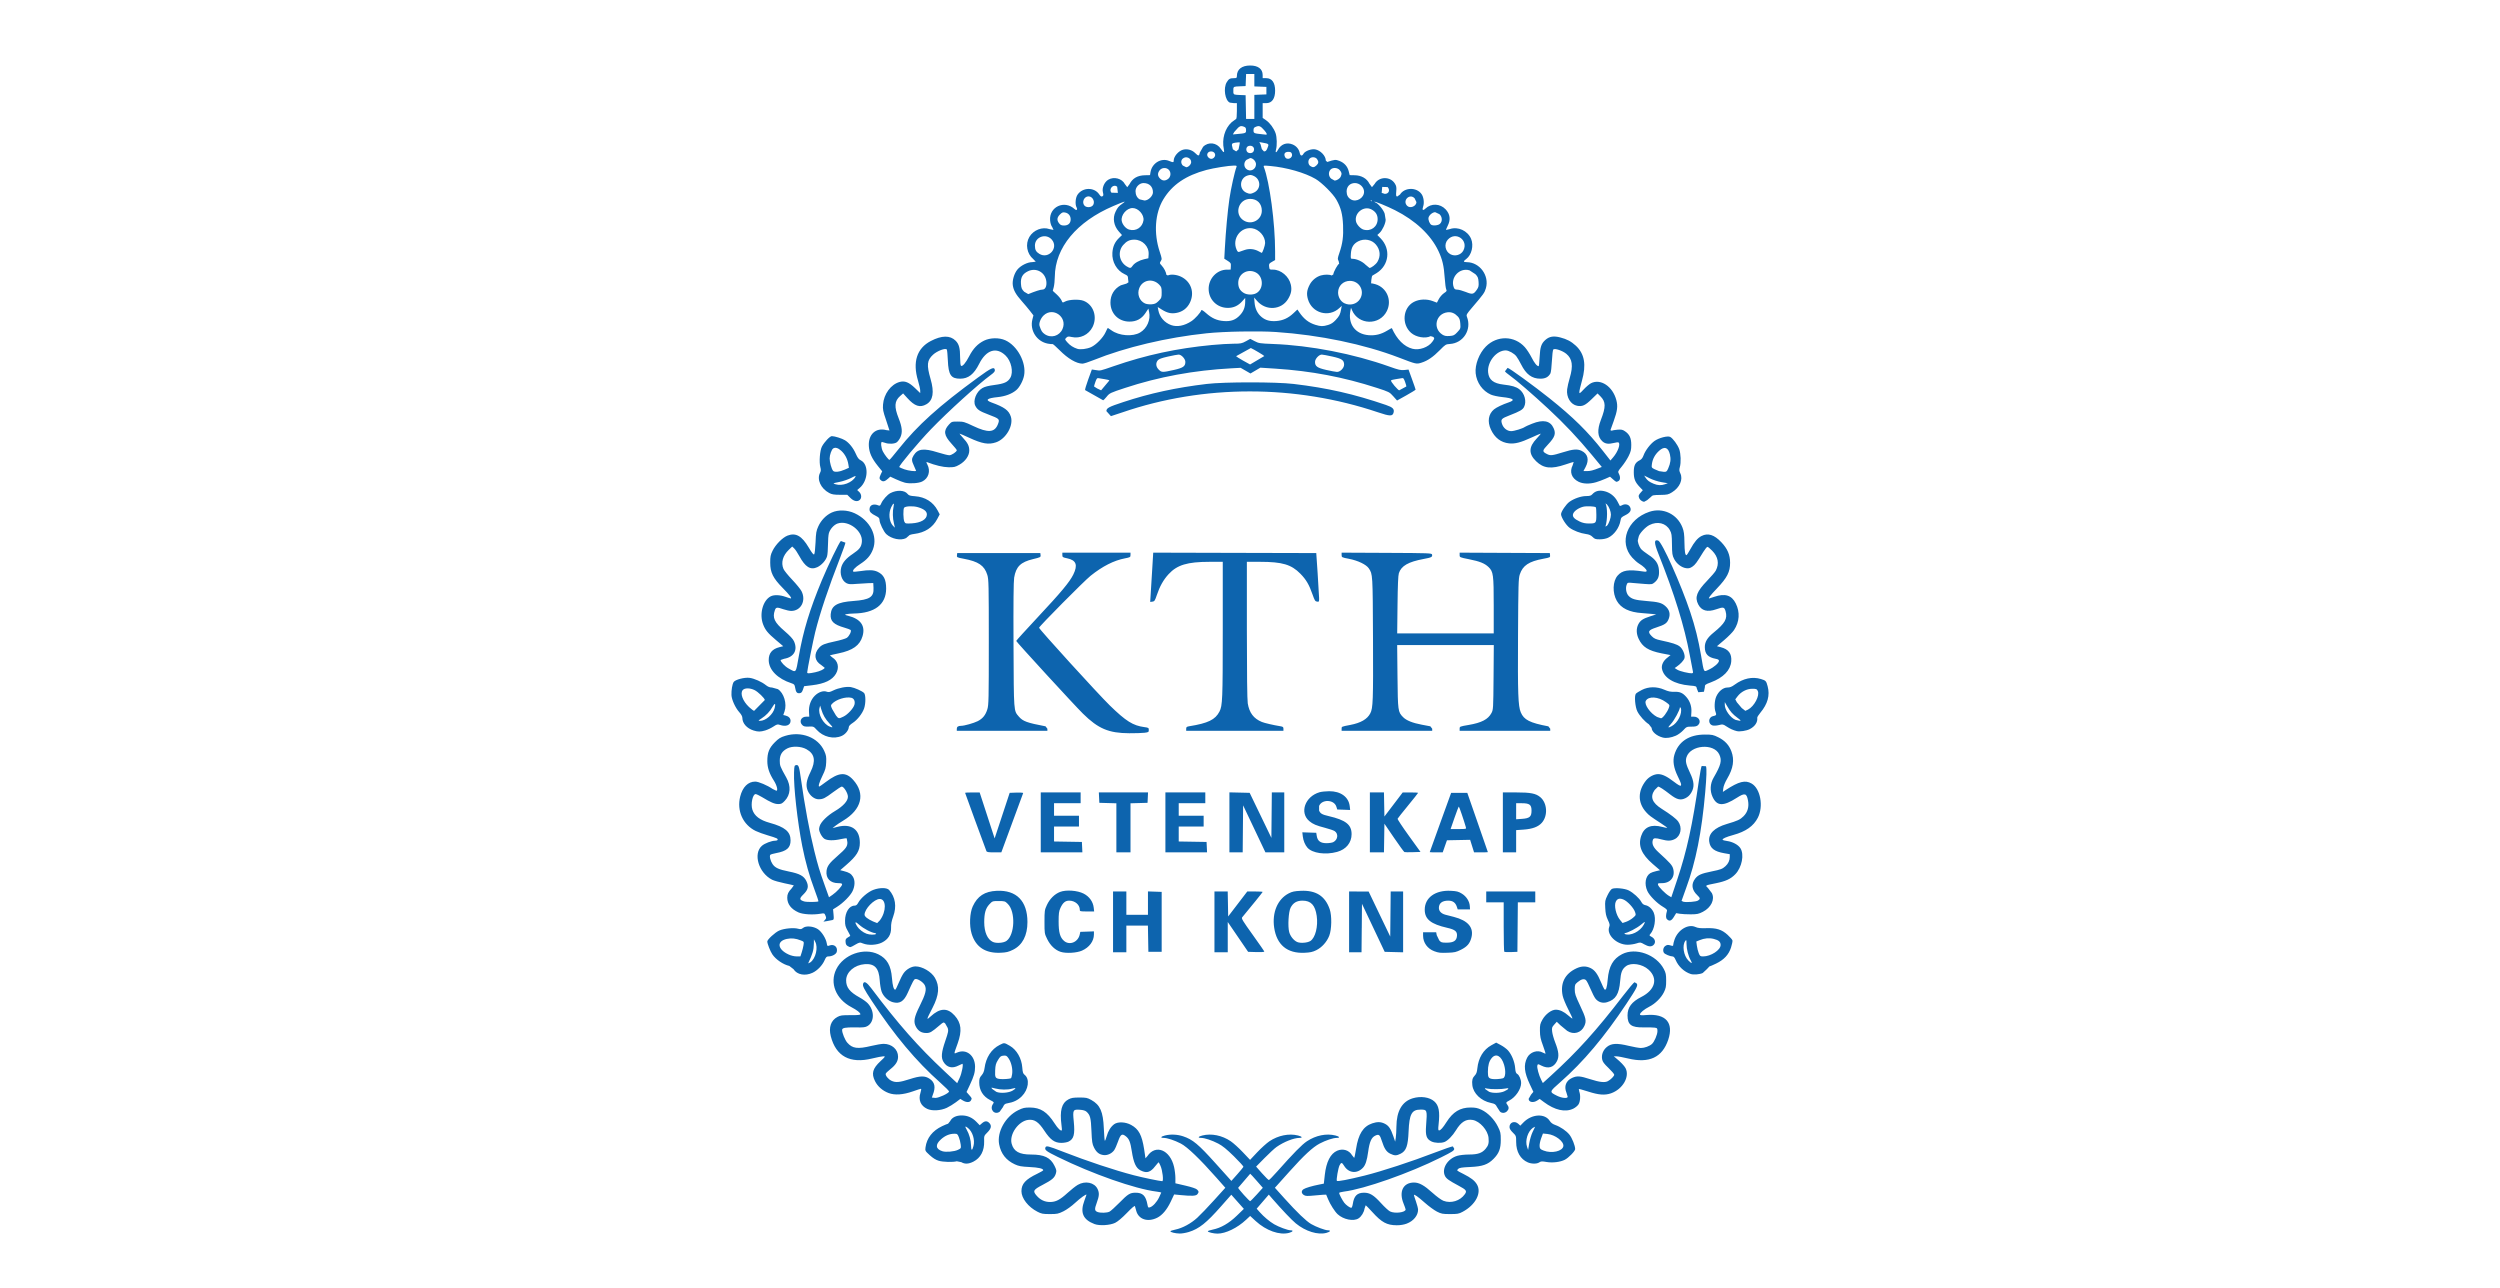 <svg width="229" height="118" viewBox="0 0 229 118" fill="none" xmlns="http://www.w3.org/2000/svg">
<rect width="229" height="118" fill="white"/>
<path d="M114.12 9.809L114.098 8.722L113.555 8.701C113.045 8.68 113.009 8.666 112.975 8.491V8.116C113.009 7.94 113.045 7.927 113.555 7.907L114.098 7.884L114.143 6.778H114.898V7.915L116.002 7.96V8.647L115.45 8.668L114.898 8.691V10.897H114.141L114.12 9.809ZM115.583 12.294C114.863 12.221 114.822 12.203 114.822 11.939C114.822 11.732 114.862 11.677 115.06 11.602C115.346 11.493 115.471 11.548 115.801 11.925C116.053 12.213 116.103 12.353 115.944 12.333L115.583 12.294ZM113.057 12.091L113.421 11.688C113.626 11.528 113.687 11.517 113.897 11.59C114.102 11.661 114.137 11.711 114.137 11.929C114.137 12.204 114.127 12.208 113.209 12.289L112.929 12.313L113.057 12.091ZM115.583 13.66L115.469 13.232L115.355 13.015L115.641 13.065C116.255 13.175 116.26 13.178 116.082 13.605C115.997 13.809 115.927 13.87 115.778 13.87L115.583 13.66ZM112.93 13.676L112.843 13.299C112.843 13.141 112.889 13.11 113.189 13.065C113.379 13.036 113.551 13.03 113.571 13.05L113.53 13.292L113.451 13.684L113.235 13.87L112.93 13.676ZM114.212 13.867C114.105 13.668 114.18 13.434 114.369 13.374C114.722 13.261 114.99 13.555 114.824 13.867C114.71 14.078 114.324 14.078 114.212 13.867ZM117.698 14.359C117.574 14.085 117.701 13.908 118.019 13.908C118.204 13.908 118.284 13.95 118.329 14.07C118.478 14.476 117.877 14.751 117.698 14.359ZM110.672 14.403C110.469 14.178 110.621 13.87 110.935 13.87C111.273 13.87 111.43 14.206 111.201 14.437C111.038 14.6 110.838 14.587 110.672 14.403ZM120.016 15.2C119.815 15.059 119.789 14.701 119.966 14.523C120.144 14.346 120.501 14.372 120.642 14.573C120.806 14.807 120.791 14.959 120.585 15.153C120.375 15.349 120.245 15.36 120.016 15.2ZM108.35 15.166C108.16 14.976 108.155 14.696 108.338 14.53C108.629 14.266 109.112 14.464 109.112 14.849C109.112 15.056 108.857 15.319 108.655 15.319L108.35 15.166ZM114.151 15.468C113.91 15.243 113.926 14.842 114.186 14.638L114.518 14.479C114.769 14.479 115.05 14.778 115.05 15.044C115.05 15.533 114.499 15.793 114.151 15.468ZM121.932 16.361C121.69 16.152 121.663 15.772 121.871 15.54C122.075 15.314 122.537 15.345 122.734 15.597C122.914 15.826 122.927 15.922 122.808 16.183C122.724 16.367 122.452 16.539 122.246 16.539L121.932 16.361ZM106.254 16.351C106.026 16.123 106.016 15.862 106.224 15.597C106.422 15.344 106.83 15.32 107.056 15.548C107.284 15.774 107.26 16.182 107.008 16.381C106.741 16.59 106.482 16.58 106.254 16.351ZM126.561 17.667L126.61 17.123L127.106 17.136C127.357 17.415 127.217 17.759 126.851 17.759L126.561 17.667ZM114.171 17.652C113.465 17.343 113.539 16.297 114.282 16.075C114.524 16.002 114.618 16.01 114.853 16.121C115.507 16.432 115.519 17.327 114.87 17.635C114.559 17.782 114.476 17.785 114.171 17.652ZM101.808 17.65C101.519 17.302 102.001 16.808 102.334 17.109L102.397 17.667L101.808 17.65ZM123.767 18.28C123.49 18.128 123.353 17.885 123.35 17.543C123.349 17.083 123.657 16.768 124.112 16.768C124.548 16.768 124.948 17.151 124.948 17.568C124.948 18.135 124.258 18.55 123.767 18.28ZM104.401 18.263C104.157 18.128 104.017 17.857 104.014 17.517C104.01 17.134 104.367 16.768 104.744 16.768C105.274 16.768 105.61 17.098 105.61 17.617C105.61 17.954 105.18 18.37 104.837 18.366L104.401 18.263ZM125.523 18.377L125.632 18.346L125.676 18.445L125.523 18.377ZM128.881 18.839C128.442 18.354 129.132 17.687 129.578 18.164L129.744 18.508C129.744 18.903 129.146 19.133 128.881 18.839ZM99.341 18.839C99.064 18.533 99.3 17.987 99.709 17.987C100.127 17.987 100.369 18.578 100.065 18.853C99.88 19.021 99.498 19.013 99.341 18.839ZM113.931 20.202C113.013 19.641 113.434 18.218 114.518 18.218C115.159 18.218 115.583 18.648 115.583 19.3C115.582 20.139 114.657 20.646 113.931 20.202ZM131.132 20.606C130.968 20.54 130.803 20.138 130.854 19.932C130.914 19.693 131.229 19.436 131.463 19.436L131.849 19.617C132.126 19.857 132.143 20.303 131.882 20.515C131.717 20.648 131.349 20.693 131.132 20.606ZM97.013 20.456C96.792 20.174 96.814 19.923 97.086 19.65C97.28 19.456 97.357 19.426 97.562 19.466C97.877 19.526 98.073 19.768 98.073 20.093C98.073 20.448 97.85 20.657 97.47 20.657C97.237 20.657 97.135 20.612 97.013 20.456ZM124.896 21.031C124.628 20.952 124.287 20.59 124.216 20.307C124.02 19.523 124.915 18.809 125.627 19.185C126.008 19.385 126.192 19.674 126.192 20.075C126.192 20.773 125.573 21.23 124.896 21.031ZM103.428 21.031C103.124 20.942 102.814 20.58 102.751 20.238C102.651 19.708 103.199 19.056 103.745 19.056C104.275 19.056 104.818 19.674 104.742 20.188C104.646 20.83 104.049 21.213 103.428 21.031ZM115.284 23.014C114.875 22.794 114.419 22.754 114.002 22.901C113.805 22.972 113.583 23.048 113.509 23.072C113.409 23.103 113.346 23.045 113.261 22.841C112.847 21.848 113.641 20.768 114.684 20.909C115.325 20.994 115.891 21.632 115.886 22.262C115.884 22.486 115.636 23.192 115.568 23.164L115.284 23.014ZM132.857 23.288C132.372 23.023 132.252 22.357 132.618 21.953C133.339 21.156 134.538 21.992 134.044 22.947C133.833 23.356 133.276 23.516 132.857 23.288ZM95.204 23.253C94.897 23.065 94.799 22.881 94.799 22.492C94.799 21.687 95.827 21.334 96.353 21.959C96.986 22.713 96.048 23.768 95.204 23.253ZM125.08 24.245C124.794 23.951 124.259 23.707 123.897 23.707C123.717 23.707 123.712 23.693 123.742 23.227C123.778 22.658 123.976 22.33 124.418 22.103C124.971 21.821 125.651 21.947 126.034 22.404C126.435 22.88 126.484 23.472 126.167 23.994C126.022 24.23 125.605 24.548 125.442 24.543L125.08 24.245ZM103.203 24.4C102.511 23.977 102.359 23.043 102.884 22.444C103.198 22.085 103.473 21.953 103.905 21.953C104.654 21.953 105.261 22.579 105.215 23.299L105.191 23.658L104.804 23.745C104.35 23.847 103.9 24.106 103.733 24.364C103.589 24.583 103.511 24.588 103.203 24.4ZM134.274 26.748C133.981 26.631 133.628 26.533 133.491 26.531C133.295 26.528 133.226 26.487 133.168 26.332C132.824 25.427 133.686 24.487 134.606 24.762L135.146 25.115C135.368 25.343 135.411 25.446 135.437 25.821C135.462 26.189 135.438 26.304 135.29 26.521C134.98 26.97 134.879 26.992 134.274 26.748ZM113.932 26.836C113.575 26.62 113.423 26.341 113.423 25.909C113.423 25.076 114.283 24.568 115.035 24.957C115.753 25.33 115.768 26.5 115.058 26.867C114.743 27.031 114.227 27.016 113.932 26.836ZM93.813 26.721C93.589 26.491 93.548 26.391 93.52 25.999C93.478 25.421 93.664 25.087 94.16 24.847C94.904 24.485 95.732 24.931 95.842 25.751C95.903 26.209 95.754 26.528 95.478 26.528C95.296 26.528 94.846 26.673 94.187 26.941L93.813 26.721ZM123.14 27.776C122.793 27.604 122.563 27.2 122.569 26.775C122.578 26.179 123.045 25.728 123.654 25.728C124.52 25.728 125.034 26.648 124.578 27.387C124.286 27.861 123.657 28.031 123.14 27.776ZM104.879 27.796C104.372 27.565 104.138 26.937 104.357 26.391C104.662 25.626 105.602 25.466 106.188 26.078C106.386 26.284 106.409 26.362 106.409 26.799C106.409 27.26 106.393 27.304 106.131 27.567C105.902 27.796 105.787 27.851 105.484 27.874C105.269 27.892 105.017 27.858 104.879 27.796ZM120.503 29.759C119.878 29.566 119.443 29.229 119.013 28.602L118.842 28.351L118.466 28.704C118 29.139 117.519 29.358 116.92 29.406C116.338 29.452 115.928 29.342 115.562 29.039C115.181 28.724 114.966 28.282 114.918 27.715L114.879 27.253L115.155 27.57C115.961 28.495 117.38 28.402 117.99 27.384C118.275 26.909 118.344 26.551 118.241 26.079C118.075 25.322 117.338 24.698 116.61 24.698C116.294 24.698 116.284 24.691 116.253 24.425C116.224 24.175 116.247 24.137 116.512 23.986L116.8 23.821V23.02C116.801 20.443 116.295 16.656 115.767 15.291C115.716 15.156 115.747 15.151 116.353 15.205C117.838 15.336 119.535 15.822 120.507 16.392C121.084 16.731 122.116 17.76 122.414 18.293C122.827 19.028 122.979 19.611 123.024 20.626C123.069 21.658 122.984 22.303 122.693 23.151C122.516 23.667 122.512 23.715 122.624 23.932L122.667 24.165C122.556 24.165 122.132 24.934 122.131 25.14L121.984 25.235C121.797 25.135 121.333 25.133 120.994 25.23C120.578 25.35 120.186 25.669 119.98 26.054C119.709 26.565 119.663 26.916 119.806 27.409C120.177 28.688 121.72 29.119 122.689 28.216L122.904 28.015L122.849 28.32C122.764 28.798 122.691 28.943 122.352 29.311C122.123 29.558 121.927 29.686 121.65 29.768C121.182 29.909 120.984 29.906 120.503 29.759ZM107.276 29.779C106.665 29.559 106.216 29.038 106.102 28.414L106.048 28.125L106.43 28.362C106.936 28.678 107.302 28.756 107.793 28.657C108.329 28.55 108.742 28.232 108.987 27.741C109.454 26.802 109.101 25.774 108.164 25.336C107.758 25.147 107.224 25.101 106.975 25.235L106.828 25.155C106.828 24.946 106.63 24.558 106.394 24.305C106.214 24.114 106.212 24.094 106.328 23.915C106.444 23.738 106.439 23.688 106.227 23.05C105.669 21.363 105.795 19.535 106.559 18.265C107.362 16.929 108.623 16.07 110.521 15.564C111.186 15.388 112.581 15.166 113.032 15.166C113.271 15.166 113.308 15.186 113.261 15.3C113.104 15.691 112.749 17.287 112.614 18.214C112.453 19.324 112.28 21.198 112.195 22.768L112.145 23.697L112.453 23.892C112.738 24.073 112.762 24.111 112.746 24.393L112.728 24.698L112.386 24.699C111.468 24.704 110.708 25.507 110.712 26.468C110.717 27.448 111.49 28.208 112.478 28.203C112.993 28.202 113.415 28.008 113.775 27.608L114.061 27.29V27.614C114.06 28.131 113.92 28.502 113.592 28.858C113.183 29.302 112.763 29.457 112.101 29.408C111.472 29.362 110.993 29.147 110.467 28.673C110.241 28.47 110.064 28.358 110.046 28.411C109.969 28.641 109.466 29.201 109.138 29.417C108.499 29.842 107.822 29.974 107.276 29.779ZM132.127 30.654C131.212 30.078 131.519 28.728 132.593 28.606C132.958 28.565 133.255 28.689 133.546 29C133.687 29.152 133.74 29.307 133.765 29.65C133.796 30.086 133.787 30.109 133.495 30.423C133.226 30.712 133.151 30.749 132.783 30.776C132.464 30.799 132.316 30.772 132.127 30.654ZM95.704 30.613C95.458 30.445 95.371 30.309 95.224 29.856C95.145 29.613 95.318 29.164 95.59 28.9C96.447 28.07 97.808 29.043 97.325 30.139C97.039 30.784 96.282 31.006 95.704 30.613ZM129.388 31.949C128.617 31.753 127.962 31.098 127.492 30.054C127.487 30.042 127.287 30.151 127.05 30.295C126.505 30.623 125.976 30.752 125.375 30.704C124.134 30.604 123.454 29.681 123.702 28.436L123.752 28.19L123.843 28.407C124.422 29.784 126.366 29.838 127.033 28.497C127.526 27.508 127.033 26.347 125.986 26.032C125.799 25.975 125.631 25.945 125.611 25.967C125.591 25.985 125.592 25.838 125.615 25.636C125.637 25.435 125.679 25.26 125.709 25.248C125.739 25.236 125.919 25.128 126.108 25.008C127.246 24.285 127.412 22.805 126.465 21.834L126.163 21.525L126.365 21.339C126.629 21.095 126.925 20.458 126.926 20.132L126.837 19.575C126.737 19.237 126.242 18.632 126.006 18.557L125.879 18.478C125.931 18.428 127.021 18.872 127.774 19.25C129.649 20.191 131.058 21.512 131.754 22.98C132.122 23.759 132.261 24.346 132.333 25.432C132.367 25.942 132.431 26.426 132.476 26.511C132.545 26.642 132.518 26.688 132.269 26.854C132.112 26.959 131.902 27.196 131.802 27.384L131.622 27.724L131.254 27.584C130.683 27.366 130.006 27.395 129.507 27.657C128.496 28.185 128.361 29.702 129.254 30.488C129.716 30.894 130.568 31.038 131.048 30.791L131.295 30.864C131.411 30.993 131.405 31.023 131.198 31.31C130.833 31.814 130.006 32.107 129.389 31.949H129.388ZM98.681 31.951C98.307 31.829 98.016 31.641 97.773 31.363C97.531 31.087 97.528 31.081 97.672 30.937C97.8 30.809 97.861 30.802 98.171 30.871C98.94 31.043 99.724 30.666 100.08 29.951C100.545 29.018 100.158 27.899 99.25 27.552C98.838 27.395 97.931 27.43 97.567 27.619C97.329 27.743 97.329 27.743 97.234 27.515C97.181 27.389 96.98 27.141 96.787 26.965L96.434 26.642L96.524 26.299C96.573 26.11 96.617 25.679 96.621 25.34C96.647 22.685 98.619 20.307 101.986 18.871C103.033 18.424 103.213 18.374 102.832 18.637C102.469 18.888 102.374 19 102.181 19.399C101.901 19.98 102.018 20.677 102.48 21.2L102.775 21.532L102.496 21.803C102.116 22.171 101.933 22.585 101.894 23.157C101.838 23.984 102.302 24.793 103.019 25.117C103.287 25.237 103.327 25.287 103.327 25.504L103.368 25.861L103.184 25.978L102.667 26.134C102.059 26.448 101.717 27.015 101.717 27.71C101.717 28.713 102.444 29.451 103.442 29.459C104.09 29.466 104.572 29.209 104.925 28.673L105.191 28.268L105.258 28.574C105.414 29.287 105.062 30.089 104.433 30.458C103.744 30.862 102.508 30.767 101.804 30.256L101.476 30.036C101.462 30.036 101.369 30.216 101.269 30.436C101.047 30.931 100.399 31.594 99.939 31.798C99.546 31.971 98.961 32.043 98.681 31.951ZM100.181 32.981C103.091 31.81 106.894 30.908 110.521 30.53C112.144 30.36 115.267 30.303 116.877 30.412C120.874 30.682 124.934 31.526 128.145 32.756C129.741 33.368 129.74 33.368 130.222 33.216C130.777 33.04 131.281 32.693 131.9 32.062C132.392 31.56 132.441 31.53 132.803 31.509C134.042 31.435 134.825 30.198 134.374 29.027C134.299 28.831 134.333 28.773 134.855 28.161C135.902 26.936 135.988 26.816 136.108 26.401C136.441 25.252 135.549 24.029 134.369 24.015C134.024 24.011 134.011 23.942 134.312 23.72C134.801 23.356 135.009 22.486 134.751 21.877C134.437 21.135 133.55 20.726 132.812 20.982L132.461 21.065C132.444 21.047 132.512 20.875 132.61 20.681C132.894 20.119 132.83 19.616 132.423 19.18C131.917 18.637 131.094 18.604 130.571 19.105C130.333 19.331 130.245 19.246 130.363 18.907C130.478 18.577 130.408 18.05 130.212 17.775C129.753 17.129 128.653 17.153 128.24 17.819L127.981 18.005C127.877 17.984 127.863 17.907 127.897 17.532C127.93 17.162 127.909 17.039 127.773 16.82C127.351 16.135 126.314 16.153 125.914 16.854L125.671 17.145L125.437 16.822C125.206 16.351 124.711 16.066 124.102 16.053L123.632 16.043L123.54 15.678C123.426 15.231 123.13 14.907 122.681 14.735C122.338 14.603 122.263 14.611 121.579 14.836L121.445 14.713C121.445 14.282 120.953 13.764 120.463 13.68C120.104 13.62 119.528 13.84 119.394 14.092C119.271 14.323 119.112 14.287 119.057 14.015C118.986 13.656 118.74 13.367 118.385 13.225C117.855 13.012 117.33 13.212 117.065 13.724C116.909 14.025 116.794 14.01 116.882 13.699C116.989 13.329 116.969 12.558 116.843 12.201C116.681 11.745 116.328 11.263 115.971 11.015L115.66 10.799V9.448H115.988C116.51 9.448 116.801 9.038 116.801 8.303C116.801 7.57 116.51 7.16 115.988 7.16H115.66V6.872C115.66 6.319 115.241 6 114.516 6C113.746 6 113.299 6.355 113.299 6.967C113.299 7.135 113.266 7.16 113.039 7.16C112.666 7.16 112.562 7.217 112.372 7.526C112.036 8.069 112.215 9.23 112.661 9.402L113.039 9.448H113.299V10.172C113.299 10.614 113.269 10.897 113.222 10.897L112.813 11.202C112.187 11.778 111.91 12.746 112.105 13.669C112.181 14.025 112.086 14.017 111.838 13.641C111.447 13.052 110.688 12.962 110.205 13.446L109.909 13.97C109.845 14.311 109.777 14.319 109.483 14.024C109.191 13.731 108.752 13.609 108.366 13.713C107.947 13.826 107.513 14.329 107.513 14.704C107.513 14.894 107.466 14.897 107.089 14.74C106.361 14.434 105.519 14.946 105.384 15.776L105.341 16.043L104.88 16.053C104.2 16.067 103.74 16.331 103.469 16.863L103.255 17.149L103.044 16.87C102.772 16.345 102.031 16.148 101.513 16.465C101.152 16.685 100.926 17.218 101.027 17.616C101.09 17.862 101.081 17.925 100.98 17.981C100.886 18.034 100.817 17.992 100.687 17.801C100.231 17.128 99.17 17.147 98.701 17.835C98.514 18.11 98.465 18.715 98.609 18.986C98.733 19.217 98.616 19.32 98.427 19.146C97.497 18.296 96.092 18.947 96.19 20.182C96.208 20.432 96.282 20.668 96.382 20.802L96.502 21.061L96.143 20.989C95.481 20.75 94.663 21.066 94.288 21.706C93.906 22.36 94.06 23.238 94.643 23.73L94.876 23.969L94.548 24.011C94.122 24.011 93.498 24.324 93.198 24.686C92.901 25.044 92.712 25.683 92.772 26.12C92.836 26.587 93.051 26.972 93.584 27.572C93.839 27.858 94.185 28.271 94.355 28.49L94.662 28.888L94.568 29.257C94.311 30.261 94.963 31.287 95.981 31.477C96.188 31.516 96.382 31.532 96.412 31.514C96.442 31.496 96.733 31.751 97.06 32.082C97.822 32.851 98.589 33.301 99.151 33.311C99.261 33.313 99.726 33.165 100.181 32.981ZM113.854 33.025C113.509 32.827 113.227 32.65 113.225 32.628L114.578 31.879C114.833 31.99 115.812 32.573 115.811 32.615L114.507 33.386C114.492 33.384 114.198 33.221 113.854 33.025ZM121.488 33.887C120.658 33.698 120.456 33.553 120.456 33.148C120.456 32.87 120.823 32.474 121.078 32.48C121.175 32.482 121.614 32.563 122.051 32.662C122.922 32.857 123.12 32.996 123.12 33.405C123.12 33.711 122.753 34.081 122.461 34.068C122.342 34.063 121.904 33.982 121.488 33.887ZM106.137 33.854C105.877 33.594 105.845 33.266 106.051 33.01C106.153 32.885 106.393 32.795 106.984 32.662C107.421 32.563 107.859 32.482 107.957 32.48C108.212 32.474 108.579 32.87 108.579 33.148C108.579 33.558 108.38 33.696 107.51 33.892C106.482 34.122 106.403 34.121 106.137 33.854ZM127.73 35.337C127.534 35.107 127.392 34.888 127.416 34.85C127.438 34.814 127.637 34.76 127.858 34.731C128.079 34.703 128.329 34.661 128.414 34.641C128.544 34.609 128.592 34.667 128.708 34.992C128.786 35.206 128.836 35.391 128.82 35.402L128.164 35.755C128.123 35.755 127.927 35.567 127.73 35.337ZM100.509 35.587L100.218 35.404C100.204 35.396 100.255 35.212 100.333 34.995C100.448 34.671 100.498 34.61 100.624 34.641C100.707 34.661 100.956 34.703 101.177 34.731C101.398 34.76 101.597 34.814 101.62 34.85L100.861 35.753L100.509 35.587ZM101.374 36.334C101.64 36.009 101.695 35.982 103.039 35.539C106.141 34.516 109.359 33.922 112.804 33.737L113.642 33.692L114.092 33.952L114.542 34.211L114.994 33.946L115.447 33.679L116.829 33.768C120.108 33.98 123.069 34.542 126.128 35.533C127.24 35.894 127.28 35.914 127.621 36.296L127.971 36.688L128.82 36.215C129.285 35.955 129.669 35.718 129.669 35.691C129.67 35.663 129.524 35.238 129.345 34.746L129.021 33.852L128.64 33.893C128.317 33.928 128.108 33.881 127.27 33.58C123.981 32.406 120.026 31.637 116.614 31.509C115.399 31.462 115.3 31.447 114.923 31.248L114.522 31.038L114.12 31.26C113.756 31.461 113.65 31.482 112.99 31.484C112.59 31.484 111.699 31.537 111.011 31.602C107.807 31.905 104.988 32.513 101.994 33.548C100.717 33.989 100.822 33.967 100.356 33.897L100.014 33.846L99.679 34.764C99.496 35.269 99.368 35.705 99.396 35.733L101.052 36.667C101.078 36.669 101.223 36.519 101.374 36.334ZM102.811 37.773C110.261 35.215 118.65 35.214 126.228 37.769C127.329 38.14 127.564 38.143 127.654 37.785C127.735 37.464 127.577 37.307 126.947 37.092C124.03 36.093 121.595 35.538 118.496 35.169C116.887 34.977 112.147 34.977 110.539 35.169C107.734 35.503 105.326 36.026 102.902 36.827C101.545 37.273 101.347 37.381 101.347 37.66L101.76 38.119C101.783 38.119 102.256 37.963 102.811 37.773ZM145.236 42.789C145.588 42.125 145.452 41.572 144.866 41.293C144.476 41.108 144.084 41.14 143.144 41.436C142.199 41.732 142.015 41.752 141.706 41.593C141.246 41.356 141.254 41.292 141.798 40.714C142.425 40.047 142.537 39.728 142.314 39.225C142.011 38.538 141.361 38.401 140.342 38.81C140.022 38.937 139.725 39.07 139.683 39.104C139.504 39.244 138.702 39.492 138.426 39.492C138.048 39.492 137.697 39.208 137.575 38.802C137.458 38.407 137.525 38.336 138.297 38.037C139.21 37.684 139.473 37.532 139.601 37.283C139.86 36.782 139.658 36.024 139.165 35.652C138.866 35.426 138.5 35.318 137.719 35.228C136.795 35.122 136.376 34.786 136.311 34.102C136.221 33.144 137.072 32.09 137.928 32.097C138.204 32.099 138.703 32.378 138.899 32.64C139.006 32.78 139.198 33.109 139.328 33.369C139.787 34.29 140.322 34.688 141.101 34.688C141.55 34.688 141.833 34.539 142.018 34.205C142.068 34.113 142.129 33.602 142.154 33.066C142.179 32.527 142.237 32.057 142.283 32.01C142.412 31.881 143.129 32.122 143.476 32.411C144.028 32.867 144.119 33.512 143.789 34.616C143.683 34.969 143.576 35.438 143.55 35.658C143.465 36.39 143.871 37.057 144.471 37.17C144.941 37.258 145.203 37.138 145.785 36.573L146.335 36.039L146.597 36.301C147.098 36.804 147.108 37.261 146.642 38.462C146.286 39.379 146.331 40.022 146.78 40.427C147.027 40.651 147.332 40.7 147.776 40.586C147.999 40.529 148.214 40.501 148.251 40.525C148.462 40.655 148.202 41.384 147.764 41.892L147.515 42.181L146.835 41.313C145.432 39.525 144.125 38.237 141.931 36.481C140.541 35.369 138.237 33.696 138.096 33.696L137.855 34.011C137.878 34.068 138.076 34.24 138.294 34.392C138.843 34.776 140.36 36.087 141.84 37.459C143.277 38.791 144.553 40.143 145.829 41.687L146.725 42.773L146.514 42.856C145.909 43.092 145.683 43.151 145.378 43.151H145.043L145.236 42.789ZM146.194 44.174C146.421 44.108 146.803 43.967 147.043 43.86L147.479 43.666L147.75 43.904C148.056 44.173 148.049 44.172 148.25 44.064C148.425 43.97 148.441 43.688 148.288 43.394C148.186 43.193 148.196 43.168 148.558 42.73C148.766 42.479 149.045 42.052 149.18 41.78C149.385 41.366 149.424 41.199 149.424 40.75C149.424 40.128 149.268 39.788 148.849 39.504C148.631 39.355 148.517 39.331 148.169 39.359C147.937 39.379 147.689 39.42 147.615 39.452L147.515 39.404C147.534 39.348 147.668 38.975 147.813 38.576C148.151 37.644 148.206 37.213 148.057 36.649C147.724 35.391 146.611 34.653 145.732 35.105C145.586 35.181 145.286 35.434 145.067 35.67C144.707 36.055 144.667 36.079 144.667 35.911C144.666 35.807 144.772 35.347 144.904 34.885C145.322 33.405 145.146 32.404 144.338 31.659C143.921 31.273 143.518 31.062 142.909 30.906C142.313 30.752 141.918 30.818 141.565 31.13C141.18 31.467 141.074 31.784 141.029 32.723C141.008 33.175 140.968 33.543 140.942 33.543C140.784 33.543 140.552 33.258 140.291 32.742C140.127 32.419 139.849 31.994 139.673 31.798C138.72 30.737 137.136 30.71 136.109 31.739C135.493 32.356 135.091 33.409 135.171 34.19C135.26 35.05 135.799 35.809 136.566 36.148C136.754 36.231 137.216 36.33 137.593 36.37C138.65 36.479 138.844 36.645 138.176 36.866C137.665 37.035 137.062 37.322 136.85 37.5C136.336 37.929 136.229 38.617 136.564 39.339C136.917 40.102 137.484 40.536 138.234 40.614C138.774 40.669 139.298 40.534 140.257 40.092C140.699 39.887 141.09 39.721 141.124 39.721C141.159 39.721 140.997 39.921 140.763 40.166C140.022 40.943 140.006 41.568 140.711 42.253C141.39 42.912 142.092 42.988 143.405 42.543C143.779 42.416 144.114 42.313 144.149 42.313L144.058 42.614C143.749 43.222 143.952 43.803 144.588 44.124C144.997 44.331 145.593 44.349 146.194 44.174ZM82.85 42.993C82.621 42.911 82.408 42.819 82.375 42.787C82.294 42.705 84.149 40.487 85.287 39.308C86.826 37.711 89.601 35.193 90.749 34.353C91.05 34.133 91.147 34.017 91.13 33.896C91.082 33.563 90.816 33.681 89.585 34.58C85.995 37.2 84.05 38.952 82.316 41.13C81.882 41.676 81.503 42.123 81.475 42.123C81.391 42.123 81.054 41.692 80.876 41.361C80.714 41.054 80.654 40.482 80.786 40.482L81.065 40.561C81.395 40.688 81.908 40.669 82.129 40.524C82.239 40.452 82.398 40.236 82.483 40.043C82.682 39.592 82.637 39.124 82.318 38.319C81.895 37.256 81.929 36.738 82.449 36.28L82.726 36.036L83.11 36.46C83.789 37.212 84.269 37.368 84.856 37.031C85.469 36.679 85.593 35.937 85.242 34.723C84.867 33.426 84.909 33.005 85.468 32.489C85.845 32.14 86.624 31.849 86.728 32.018C86.759 32.068 86.802 32.51 86.822 33C86.877 34.346 87.105 34.688 87.951 34.688C88.699 34.688 89.211 34.286 89.696 33.32C90.337 32.043 91.27 31.751 92.11 32.566C92.636 33.075 92.851 34.086 92.545 34.605C92.314 35 91.995 35.144 91.101 35.262C90.521 35.338 90.202 35.421 89.976 35.553C89.428 35.875 89.101 36.711 89.34 37.173C89.525 37.53 89.721 37.66 90.549 37.975C91.558 38.358 91.588 38.389 91.415 38.845C91.116 39.629 90.516 39.674 89.141 39.02C88.353 38.645 88.248 38.615 87.732 38.615C87.186 38.615 87.169 38.621 86.917 38.897C86.402 39.458 86.46 39.877 87.15 40.633C87.421 40.928 87.642 41.2 87.642 41.239C87.642 41.381 87.168 41.702 86.958 41.702C86.839 41.702 86.36 41.582 85.891 41.436C84.61 41.033 84.059 41.104 83.684 41.721C83.487 42.044 83.493 42.189 83.723 42.683C83.826 42.907 83.913 43.105 83.913 43.121C83.913 43.206 83.213 43.122 82.85 42.993ZM84.466 44.11C85.054 43.825 85.26 43.155 84.946 42.549C84.84 42.346 84.835 42.3 84.919 42.333C85.696 42.63 86.378 42.794 86.882 42.8C87.386 42.808 87.501 42.781 87.871 42.573C88.422 42.264 88.785 41.747 88.785 41.27C88.785 40.854 88.642 40.567 88.196 40.09C88.006 39.887 87.875 39.721 87.905 39.721C87.935 39.721 88.324 39.889 88.772 40.097C89.963 40.651 90.55 40.751 91.237 40.516C92.151 40.205 92.86 38.971 92.592 38.158C92.404 37.586 92.01 37.298 90.821 36.866C90.209 36.643 90.405 36.475 91.397 36.375C92.083 36.305 92.686 36.076 93.089 35.735C93.393 35.478 93.716 34.875 93.806 34.396C94.029 33.225 93.196 31.665 92.08 31.166C91.517 30.913 90.701 30.928 90.142 31.202C89.563 31.486 89.147 31.92 88.78 32.628C88.457 33.251 88.164 33.593 88.029 33.509C87.981 33.479 87.947 33.174 87.947 32.757C87.946 31.889 87.848 31.524 87.535 31.21C87.032 30.704 86.261 30.714 85.259 31.237C83.983 31.904 83.578 33.163 84.09 34.868C84.201 35.239 84.292 35.647 84.292 35.776V36.007L83.811 35.544C83.257 35.012 82.877 34.86 82.406 34.988C81.611 35.203 80.954 36.095 80.885 37.057C80.853 37.5 80.885 37.666 81.162 38.473C81.335 38.976 81.476 39.408 81.476 39.433L81.194 39.4C80.236 39.136 79.525 39.781 79.586 40.859C79.62 41.471 79.857 41.992 80.415 42.687L80.809 43.173L80.685 43.432C80.523 43.774 80.53 43.883 80.726 44.02C80.907 44.148 81.072 44.097 81.38 43.816L81.549 43.661L82.065 43.899C82.348 44.03 82.717 44.172 82.885 44.213C83.334 44.323 84.132 44.272 84.466 44.11ZM76.308 43.124C76.166 42.953 75.995 42.335 75.995 41.994C75.995 41.672 76.174 41.172 76.321 41.078C76.515 40.954 76.767 41.027 77.055 41.288C77.395 41.596 77.632 42.044 77.707 42.524L77.76 42.849L77.393 43.012C76.896 43.231 76.437 43.28 76.308 43.124ZM76.527 44.357C76.261 44.272 76.261 44.272 76.879 44.148C77.219 44.08 77.709 43.913 77.967 43.778C78.326 43.589 78.421 43.562 78.364 43.665C78.071 44.212 77.154 44.557 76.527 44.357ZM78.768 45.777C78.947 45.598 78.915 45.264 78.702 45.062L78.517 44.887L78.744 44.696C79.543 44.022 79.6 42.528 78.838 42.16C78.663 42.076 78.548 41.923 78.397 41.577C78.162 41.039 77.785 40.566 77.4 40.328C77.132 40.162 76.461 39.952 76.195 39.949C76.021 39.948 75.51 40.487 75.29 40.901C75.099 41.264 75.017 42.338 75.146 42.8C75.209 43.033 75.203 43.141 75.116 43.31C74.805 43.914 75.182 44.745 75.956 45.159C76.201 45.289 76.395 45.321 76.937 45.323L77.612 45.325L77.898 45.61C78.213 45.926 78.554 45.991 78.768 45.777ZM151.974 43.157L151.527 42.966C151.281 42.838 151.272 42.819 151.316 42.496C151.38 42.036 151.6 41.632 151.969 41.297C152.46 40.853 152.806 40.968 152.965 41.627C153.067 42.055 153.024 42.418 152.81 42.903C152.684 43.193 152.641 43.227 152.417 43.221L151.974 43.157ZM151.472 44.31C151.084 44.149 150.894 44.007 150.732 43.756L150.605 43.561L151.119 43.816C151.412 43.962 151.876 44.112 152.203 44.168L152.774 44.264L152.515 44.356C152.167 44.479 151.847 44.466 151.472 44.31ZM150.88 45.814L151.246 45.5C151.341 45.364 151.442 45.344 152.071 45.335C152.725 45.325 152.817 45.305 153.158 45.094C153.864 44.657 154.186 43.923 153.919 43.36C153.814 43.14 153.805 43.035 153.872 42.795C153.992 42.363 153.965 41.562 153.818 41.149C153.673 40.746 153.245 40.161 152.991 40.022C152.766 39.898 151.964 40.103 151.557 40.39C151.171 40.661 150.713 41.261 150.553 41.703C150.467 41.944 150.361 42.08 150.198 42.16C149.789 42.363 149.652 42.635 149.655 43.252C149.656 43.873 149.776 44.165 150.208 44.618L150.481 44.904L150.326 45.076C150.087 45.341 150.065 45.41 150.146 45.625C150.207 45.785 150.403 45.936 150.595 45.968L150.88 45.814ZM144.704 47.775C144.18 47.528 144.008 47.324 144.1 47.059C144.188 46.813 144.576 46.536 145.001 46.422C145.304 46.34 146.079 46.371 146.178 46.47C146.205 46.497 146.226 46.81 146.226 47.164C146.226 47.923 146.201 47.952 145.542 47.953C145.22 47.953 144.972 47.901 144.704 47.775ZM147.057 48.237C147.252 47.618 147.255 46.484 147.062 46.106L147.207 46.221C147.393 46.423 147.558 46.854 147.559 47.14C147.559 47.442 147.385 47.941 147.204 48.153L147.057 48.237ZM147.293 49.261C147.849 49.006 148.333 48.335 148.44 47.676C148.481 47.416 148.53 47.363 148.877 47.193C149.35 46.962 149.483 46.704 149.283 46.398C149.14 46.18 148.809 46.133 148.551 46.295L148.381 46.351C148.368 46.332 148.27 46.145 148.161 45.934C147.905 45.443 147.45 45.094 146.921 44.984C146.455 44.886 146.118 44.98 145.853 45.276C145.738 45.405 145.619 45.439 145.282 45.44C144.826 45.443 144.184 45.665 143.761 45.967C143.456 46.185 142.991 46.868 142.991 47.098C142.991 47.379 143.447 48.106 143.772 48.343C144.145 48.613 144.759 48.847 145.273 48.916C145.559 48.953 145.723 49.027 145.883 49.186C146.073 49.377 146.156 49.404 146.545 49.402C146.81 49.402 147.111 49.345 147.293 49.261ZM82.844 47.796C82.731 47.587 82.715 46.607 82.822 46.5C82.967 46.355 83.644 46.332 84.078 46.457C84.635 46.62 84.902 46.836 84.902 47.122C84.902 47.569 84.361 47.89 83.52 47.94C82.971 47.972 82.932 47.964 82.844 47.796ZM81.799 48.165C81.438 47.78 81.365 47.014 81.636 46.455C81.831 46.05 81.939 46.028 81.85 46.411C81.753 46.834 81.767 47.487 81.884 47.938C81.94 48.157 81.98 48.336 81.973 48.336L81.799 48.165ZM82.993 49.292L83.249 49.073C83.274 49.008 83.464 48.944 83.734 48.911C84.727 48.787 85.435 48.329 85.851 47.542L86.077 47.114L85.89 46.76C85.475 45.979 84.748 45.522 83.817 45.455C83.362 45.423 83.246 45.386 83.131 45.24C82.857 44.892 82.154 44.861 81.558 45.17C81.282 45.311 80.85 45.798 80.721 46.111C80.644 46.297 80.585 46.349 80.494 46.308C80.021 46.101 79.648 46.252 79.648 46.653C79.648 46.895 79.781 47.032 80.239 47.262C80.5 47.393 80.563 47.464 80.563 47.633C80.563 47.906 80.949 48.71 81.185 48.927C81.666 49.37 82.514 49.541 82.993 49.292ZM154.284 61.566C154.027 61.511 153.722 61.404 153.608 61.328L153.401 61.192L153.573 61.074C153.925 60.836 154.251 60.48 154.301 60.279C154.375 59.985 154.141 59.428 153.852 59.208C153.601 59.018 153.182 58.883 152.168 58.666C151.673 58.561 151.513 58.49 151.305 58.281C150.895 57.87 150.973 57.719 151.713 57.479C152.513 57.22 152.701 57.089 152.857 56.678C153.025 56.238 152.919 55.844 152.546 55.516C152.205 55.215 151.907 55.137 150.778 55.048C149.777 54.969 149.449 54.872 149.17 54.569C148.96 54.341 148.882 53.877 149 53.569C149.084 53.353 149.089 53.352 149.559 53.399C149.82 53.427 150.326 53.469 150.683 53.493C151.304 53.537 151.344 53.529 151.568 53.342C151.893 53.068 151.999 52.767 151.961 52.232C151.917 51.623 151.658 51.245 150.986 50.811C150.698 50.624 150.392 50.382 150.306 50.272C150.14 50.06 149.986 49.605 150.032 49.456L150.106 49.152C150.167 48.873 150.708 48.289 151.081 48.097C151.825 47.718 152.603 47.91 152.957 48.558C153.122 48.859 153.142 48.994 153.152 49.865C153.162 50.738 153.182 50.873 153.353 51.206C153.578 51.644 154.034 51.992 154.455 52.047C154.686 52.077 154.813 52.046 155.02 51.907C155.277 51.733 155.411 51.551 156.026 50.551C156.182 50.298 156.351 50.09 156.402 50.09C156.452 50.09 156.655 50.257 156.848 50.458C157.385 51.016 157.494 51.628 157.169 52.263C157.104 52.39 156.748 52.808 156.377 53.192C155.419 54.185 155.223 54.704 155.555 55.358C155.856 55.948 156.396 56.095 157.208 55.81C157.866 55.579 157.952 55.597 158.065 55.996C158.253 56.673 158.017 57.092 156.963 57.949C156.389 58.416 156.162 58.79 156.162 59.274C156.162 59.907 156.45 60.215 157.17 60.349C157.368 60.385 157.456 60.441 157.456 60.53C157.456 60.725 157.013 61.114 156.542 61.332C156.035 61.567 156.096 61.676 155.821 60.059C155.573 58.607 155.276 57.409 154.828 56.07C153.972 53.499 152.233 49.625 151.887 49.515C151.5 49.392 151.505 49.712 151.906 50.718C153.387 54.434 154.286 57.343 154.79 60.041C154.923 60.754 155.05 61.415 155.072 61.51C155.121 61.715 155.002 61.724 154.284 61.566ZM156.082 63.364L156.162 62.964C156.164 62.719 156.182 62.703 156.718 62.502C157.857 62.075 158.514 61.398 158.582 60.583C158.641 59.872 158.34 59.467 157.615 59.282L157.272 59.194L157.94 58.627C158.307 58.316 158.71 57.906 158.834 57.718C159.34 56.955 159.397 56.084 158.997 55.276C158.622 54.52 158.011 54.33 157.037 54.665C156.794 54.749 156.583 54.818 156.568 54.818C156.446 54.818 156.651 54.551 157.269 53.904C158.208 52.92 158.482 52.383 158.477 51.538C158.472 50.813 158.237 50.263 157.68 49.674C157.024 48.978 156.45 48.797 155.861 49.097C155.502 49.281 155.206 49.631 154.826 50.324C154.667 50.616 154.512 50.853 154.482 50.853C154.358 50.853 154.308 50.538 154.295 49.671C154.284 48.934 154.249 48.672 154.115 48.325C153.636 47.084 152.319 46.46 151.074 46.883C149.042 47.572 148.255 49.679 149.509 51.075C149.696 51.284 149.976 51.53 150.132 51.623C150.514 51.852 150.833 52.154 150.833 52.288C150.833 52.375 150.763 52.387 150.509 52.348C149.158 52.142 148.609 52.23 148.177 52.721C147.719 53.245 147.683 54.304 148.099 55.036C148.488 55.716 149.245 56.084 150.414 56.159C150.749 56.18 151.176 56.217 151.365 56.24L151.707 56.282L151.174 56.451C150.494 56.667 150.251 56.83 150.067 57.191C149.87 57.579 149.881 58.051 150.1 58.516C150.451 59.265 150.981 59.602 152.2 59.847C152.63 59.934 152.999 60.004 153.022 60.004L152.741 60.237C152.372 60.505 152.17 60.909 152.235 61.255C152.394 62.094 153.357 62.676 154.787 62.796C155.378 62.845 155.386 62.848 155.432 63.076L155.563 63.409L156.082 63.364ZM73.939 61.589C73.939 61.401 74.487 58.645 74.672 57.907C75.116 56.128 75.888 53.825 76.954 51.094C77.222 50.408 77.441 49.785 77.441 49.708L77.022 49.557C76.864 49.688 75.858 51.772 75.279 53.162C74.169 55.835 73.583 57.759 73.171 60.101C72.885 61.719 72.959 61.631 72.227 61.227C71.893 61.043 71.502 60.628 71.502 60.456L71.827 60.344C72.73 60.194 73.094 59.544 72.728 58.736C72.631 58.524 72.35 58.221 71.863 57.803C70.93 57.004 70.737 56.588 70.978 55.898C71.076 55.612 71.169 55.602 71.769 55.81C72.013 55.894 72.33 55.961 72.474 55.961C73.372 55.961 73.863 55.016 73.416 54.147C73.323 53.967 72.939 53.496 72.561 53.099C72.184 52.703 71.826 52.26 71.766 52.113C71.523 51.534 71.702 50.892 72.254 50.362L72.566 50.062L72.746 50.232C72.845 50.324 73.06 50.646 73.223 50.947C73.767 51.946 74.238 52.236 74.86 51.956C75.249 51.779 75.658 51.325 75.76 50.953C75.805 50.793 75.841 50.319 75.843 49.9C75.843 49.481 75.879 49.008 75.923 48.849C76.029 48.468 76.393 48.062 76.731 47.951C77.719 47.624 79.043 48.63 78.947 49.635C78.901 50.098 78.733 50.323 78.116 50.735C77.508 51.142 77.183 51.52 77.059 51.964C76.897 52.545 77.109 53.197 77.534 53.417C77.736 53.522 77.894 53.532 78.466 53.483C78.844 53.451 79.342 53.421 79.572 53.416L79.992 53.408L80.014 53.853C80.058 54.692 79.668 54.943 78.161 55.051C76.693 55.154 76.16 55.465 76.092 56.258C76.037 56.896 76.359 57.21 77.355 57.495C77.627 57.573 77.88 57.667 77.917 57.704C78.022 57.81 77.791 58.278 77.559 58.431C77.445 58.506 76.957 58.651 76.476 58.752C75.532 58.954 75.284 59.053 75.033 59.329C74.52 59.897 74.597 60.533 75.227 60.918L75.538 61.163C75.538 61.285 75.117 61.486 74.672 61.58C74.085 61.704 73.939 61.705 73.939 61.589ZM73.551 63.165L73.657 62.856L74.399 62.767C75.54 62.63 76.232 62.295 76.57 61.719C76.902 61.152 76.768 60.547 76.239 60.219L76.015 60.034C76.03 60.019 76.383 59.936 76.799 59.851C78.118 59.581 78.764 59.118 79.01 58.268C79.284 57.329 78.839 56.698 77.699 56.408C77.366 56.324 77.348 56.308 77.518 56.26C77.623 56.23 77.932 56.203 78.207 56.198C80.128 56.169 81.168 55.368 81.171 53.92C81.172 53.073 80.945 52.632 80.372 52.368C80.016 52.205 79.605 52.191 78.793 52.315C78.468 52.364 78.183 52.385 78.158 52.36C78.056 52.257 78.321 51.969 78.803 51.659C79.422 51.261 79.75 50.882 79.963 50.319C80.422 49.101 79.707 47.682 78.298 47.019C77.624 46.703 76.784 46.674 76.185 46.949C75.665 47.188 75.211 47.656 74.957 48.214C74.771 48.624 74.74 48.799 74.704 49.686C74.68 50.255 74.626 50.73 74.579 50.776C74.519 50.836 74.38 50.662 74.076 50.15C73.447 49.084 72.892 48.773 72.142 49.059C71.684 49.235 71.047 49.878 70.77 50.444C70.58 50.831 70.552 50.98 70.552 51.54C70.552 52.436 70.808 52.956 71.686 53.847C72.298 54.467 72.569 54.818 72.435 54.818C72.401 54.818 72.178 54.749 71.939 54.665C71.428 54.485 70.895 54.469 70.594 54.625C69.878 54.996 69.54 56.242 69.898 57.186C70.1 57.717 70.334 58.003 71.094 58.642L71.745 59.193L71.402 59.279C70.722 59.452 70.407 59.833 70.415 60.476C70.425 61.362 71.231 62.177 72.505 62.589C72.754 62.669 72.791 62.716 72.837 63.001C72.905 63.408 73.001 63.524 73.247 63.496C73.401 63.478 73.468 63.405 73.551 63.165ZM131.19 66.753L131.019 66.53C130.924 66.511 130.573 66.445 130.239 66.383C129.392 66.225 128.815 65.992 128.519 65.687C128.053 65.21 128.043 65.138 128.01 61.966L127.981 59.089H136.832L136.81 62.043C136.786 64.936 136.782 65.005 136.616 65.318C136.309 65.892 135.713 66.204 134.53 66.405C133.705 66.546 133.703 66.548 133.703 66.753V66.943H142.001V66.753L141.83 66.533C140.135 66.215 139.59 65.939 139.302 65.247C139.061 64.669 139.021 63.565 139.051 58.247C139.076 53.527 139.092 52.988 139.212 52.621C139.483 51.799 140.042 51.426 141.377 51.179C141.988 51.065 142.008 51.055 141.986 50.861L141.963 50.662L137.833 50.643L133.703 50.623V50.84C133.703 51.054 133.71 51.056 134.554 51.224C135.539 51.418 136 51.603 136.35 51.942C136.789 52.366 136.825 52.635 136.825 55.48V58.021H127.983L128.013 55.41C128.033 53.613 128.071 52.706 128.136 52.507C128.356 51.829 128.999 51.463 130.427 51.197C131.125 51.069 131.219 51.02 131.178 50.803C131.152 50.668 130.974 50.662 127.021 50.643L122.892 50.623V50.841C122.892 51.054 122.907 51.061 123.559 51.186C124.39 51.346 125.152 51.713 125.385 52.065C125.742 52.605 125.741 52.57 125.767 58.516C125.792 64.202 125.768 64.856 125.52 65.339C125.244 65.875 124.655 66.217 123.691 66.403C122.867 66.561 122.892 66.552 122.892 66.753V66.943H131.19V66.753ZM117.563 66.755C117.563 66.598 117.517 66.561 117.277 66.523C116.638 66.419 115.835 66.234 115.583 66.13C114.835 65.822 114.434 65.293 114.294 64.424C114.243 64.108 114.213 61.682 114.213 57.697V51.463H115.425C117.451 51.463 118.284 51.708 119.111 52.549C119.643 53.088 119.914 53.551 120.23 54.459C120.42 55.003 120.473 55.088 120.642 55.109C120.828 55.132 120.836 55.117 120.829 54.767C120.826 54.564 120.766 53.558 120.697 52.531L120.57 50.662L113.103 50.643L105.635 50.623L105.544 52.13C105.494 52.959 105.431 53.974 105.405 54.386L105.358 55.136L105.565 55.111C105.748 55.088 105.793 55.021 105.963 54.514C106.233 53.706 106.574 53.102 107.045 52.592C107.827 51.745 108.764 51.463 110.793 51.463H112.005V57.697C112.004 64.079 111.981 64.64 111.704 65.179C111.32 65.925 110.658 66.246 108.941 66.523C108.701 66.561 108.655 66.599 108.655 66.755V66.943H117.563V66.755ZM95.941 66.753L95.77 66.531C94.071 66.207 93.694 66.07 93.324 65.637C92.85 65.08 92.866 65.305 92.838 59.089C92.821 55.215 92.84 53.249 92.897 52.91C93.066 51.901 93.49 51.486 94.633 51.212C95.304 51.052 95.338 51.035 95.317 50.853L95.294 50.662H87.681L87.657 50.861C87.636 51.055 87.655 51.065 88.267 51.179C89.627 51.431 90.173 51.804 90.438 52.661C90.564 53.069 90.574 53.542 90.574 58.821C90.574 64.064 90.563 64.577 90.44 64.974C90.275 65.508 90.014 65.828 89.555 66.06C89.194 66.241 88.328 66.485 88.043 66.485C87.769 66.485 87.642 66.572 87.642 66.76V66.943H95.941V66.753ZM159.541 64.854L159.095 64.326L158.952 64.058L159.158 63.787C159.48 63.363 160.001 63.094 160.499 63.092C160.874 63.092 160.925 63.112 161.012 63.291C161.214 63.708 160.694 64.701 160.117 65L159.872 65.113L159.541 64.854ZM158.979 65.942C158.508 65.755 157.989 65.03 157.99 64.562L157.991 64.312L158.213 64.694C158.504 65.19 158.708 65.419 159.156 65.753C159.462 65.982 159.494 66.027 159.346 66.022L158.979 65.942ZM160.274 66.789C160.758 66.543 161.017 66.147 160.964 65.741C160.956 65.687 161.086 65.482 161.251 65.283C161.923 64.475 162.137 63.698 161.917 62.868C161.786 62.374 161.751 62.336 161.301 62.198C160.525 61.959 159.68 62.139 158.904 62.709C158.628 62.912 158.464 62.977 158.228 62.977C157.841 62.977 157.424 63.316 157.208 63.807C157.043 64.178 157.013 64.87 157.145 65.214C157.249 65.482 157.215 65.538 156.924 65.597C156.46 65.689 156.437 66.341 156.894 66.456C157.007 66.484 157.26 66.466 157.458 66.416C157.8 66.328 157.832 66.334 158.15 66.544C158.472 66.757 158.774 66.893 159.093 66.971C159.357 67.036 159.98 66.941 160.274 66.789ZM68.613 64.765C68.031 64.219 67.769 63.505 68.04 63.205C68.221 63.004 68.693 63.006 69.113 63.21C69.433 63.365 70.056 63.968 70.056 64.122L69.079 65.113C69.027 65.113 68.817 64.956 68.613 64.765ZM69.756 65.808C70.179 65.534 70.524 65.172 70.765 64.743C70.981 64.36 71.071 64.413 70.959 64.86C70.81 65.443 70.143 66.027 69.626 66.027C69.429 66.027 69.436 66.015 69.756 65.808ZM70.103 66.907C70.312 66.844 70.643 66.687 70.84 66.555C71.161 66.343 71.224 66.326 71.439 66.401C71.988 66.594 72.416 66.43 72.416 66.027C72.416 65.793 72.242 65.612 71.949 65.543L71.748 65.496L71.862 65.17C72.106 64.471 71.803 63.464 71.25 63.125L70.718 62.977C70.512 62.977 70.347 62.912 70.147 62.752C69.771 62.452 69.097 62.15 68.666 62.092C68.204 62.028 67.342 62.254 67.202 62.476C67.077 62.673 66.986 63.214 67.002 63.663C67.017 64.089 67.36 64.84 67.725 65.245C67.9 65.439 68.001 65.627 68.001 65.758C68.001 66.256 68.412 66.72 69.023 66.912C69.438 67.042 69.652 67.041 70.103 66.907ZM104.829 67.122C105.203 67.077 105.229 67.059 105.229 66.865C105.229 66.672 105.201 66.654 104.834 66.605C103.78 66.465 103.145 66.067 101.658 64.619C100.597 63.584 95.18 57.633 95.18 57.502C95.18 57.378 99.308 53.214 99.9 52.74C100.991 51.867 102.039 51.335 103.047 51.144C103.528 51.052 103.554 51.036 103.554 50.836V50.624H97.311V50.837C97.311 51.036 97.342 51.057 97.756 51.142C98.584 51.314 98.746 51.752 98.313 52.632C97.974 53.318 97.209 54.236 95.028 56.569C93.96 57.712 93.086 58.675 93.086 58.71C93.086 58.791 98.389 64.571 99.189 65.361C100.595 66.749 101.553 67.156 103.44 67.165C103.985 67.168 104.609 67.148 104.829 67.122ZM76.571 65.533L76.224 64.943C76.087 64.639 76.087 64.611 76.209 64.477C76.575 64.072 77.478 63.789 77.992 63.919C78.231 63.979 78.348 64.246 78.267 64.549C78.178 64.879 77.654 65.452 77.264 65.639C76.834 65.848 76.809 65.845 76.571 65.533ZM75.995 66.553C75.408 66.319 74.912 65.412 75.066 64.853L75.126 64.631L75.227 64.968C75.382 65.489 75.598 65.863 75.974 66.267C76.327 66.645 76.33 66.685 75.995 66.553ZM77.115 67.403C77.446 67.253 77.741 66.879 77.75 66.599C77.752 66.504 77.887 66.361 78.11 66.219C78.532 65.947 78.993 65.359 79.153 64.889C79.309 64.432 79.306 63.637 79.148 63.478C78.968 63.297 78.282 62.991 77.933 62.936C77.528 62.871 76.811 63.01 76.327 63.246C76.006 63.403 75.899 63.424 75.729 63.359C75.418 63.24 74.971 63.393 74.63 63.735C74.265 64.099 74.068 64.66 74.104 65.229L74.129 65.647H73.848C73.383 65.646 73.172 66.097 73.487 66.414C73.616 66.543 73.727 66.568 74.085 66.554C74.512 66.537 74.534 66.544 74.808 66.849C75.404 67.51 76.371 67.741 77.115 67.403ZM151.785 65.672C151.166 65.348 150.585 64.517 150.755 64.201C150.998 63.747 151.894 63.802 152.599 64.315C152.955 64.574 152.957 64.577 152.866 64.839C152.729 65.23 152.302 65.8 152.147 65.796L151.785 65.672ZM153.055 66.317C153.372 65.974 153.874 65.043 153.884 64.779L153.962 64.845C154.119 65.361 153.679 66.231 153.112 66.525C152.758 66.709 152.743 66.655 153.055 66.317ZM153.507 67.388C153.709 67.302 154.013 67.079 154.183 66.895C154.48 66.573 154.505 66.561 154.945 66.561C155.299 66.561 155.434 66.528 155.553 66.409C155.86 66.101 155.622 65.646 155.153 65.646L154.906 65.647L154.932 65.219C154.965 64.709 154.798 64.222 154.466 63.843C154.135 63.464 153.869 63.35 153.362 63.369C153.031 63.38 152.811 63.335 152.448 63.176C151.753 62.876 151.016 62.882 150.397 63.196C150.15 63.32 149.903 63.478 149.847 63.544C149.689 63.735 149.777 64.767 149.988 65.178C150.195 65.579 150.682 66.121 151.033 66.339L151.29 66.672C151.29 67.016 151.75 67.415 152.317 67.561C152.63 67.641 153.067 67.579 153.507 67.388ZM138.879 74.312V73.576H139.404C140.11 73.576 140.288 73.714 140.288 74.254C140.288 74.81 140.118 74.957 139.42 75.007L138.879 75.046V74.312ZM138.879 77.058V76.039L139.569 75.991C140.38 75.933 140.91 75.733 141.236 75.361C141.801 74.717 141.731 73.558 141.095 73.023C140.688 72.679 140.208 72.585 138.866 72.585H137.662V78.076H138.879V77.058ZM133.232 74.912C133.429 74.345 133.607 73.883 133.63 73.883C133.662 73.881 134.092 75.137 134.273 75.769C134.322 75.938 134.313 75.941 133.598 75.941H132.875L133.232 74.912ZM132.346 77.523L132.541 76.97L134.664 76.928L135.024 78.076H135.658C136.007 78.076 136.29 78.067 136.289 78.056C136.288 78.046 135.863 76.819 135.345 75.33L134.404 72.624H132.925L131.946 75.33C131.406 76.819 130.965 78.046 130.964 78.056C130.963 78.067 131.23 78.076 131.558 78.076H132.153L132.346 77.523ZM126.792 76.764L126.812 75.451L127.688 76.735C128.17 77.441 128.601 78.032 128.646 78.05C128.691 78.067 129.041 78.072 129.423 78.06L130.119 78.037L129.052 76.558C128.465 75.747 128 75.042 128.02 74.996C128.039 74.95 128.469 74.407 128.976 73.79C129.482 73.173 129.896 72.65 129.896 72.628C129.896 72.604 129.579 72.587 129.192 72.588L128.487 72.589L127.65 73.691L126.812 74.793L126.791 73.69L126.771 72.585H125.481V78.076H126.771L126.792 76.764ZM113.85 75.923L113.87 73.771L114.891 75.923L115.913 78.076H117.639V72.585H116.499L116.459 76.749L115.464 74.686L114.468 72.624L113.541 72.602L112.614 72.58V78.076H113.83L113.85 75.923ZM110.544 77.599L110.521 77.123L107.971 77.08V75.712H110.254V74.721H107.971V73.576H110.406V72.585H106.751V78.076H110.566L110.544 77.599ZM103.554 75.829V73.582L104.335 73.56L105.115 73.538L105.16 72.585H100.654L100.677 73.062L100.7 73.538L101.479 73.56L102.26 73.582V78.076H103.554V75.829ZM99.124 77.599L99.101 77.123L96.55 77.08V75.712H98.834V74.721H96.55V73.576H98.986V72.585H95.333V78.076H99.146L99.124 77.599ZM92.709 75.396C93.252 73.923 93.708 72.685 93.721 72.648C93.736 72.609 93.472 72.589 93.117 72.602L92.486 72.624L91.797 74.711L91.108 76.797L89.737 72.589L89.07 72.588C88.704 72.587 88.404 72.604 88.404 72.626C88.404 72.658 90.1 77.293 90.354 77.957C90.39 78.052 90.535 78.076 91.061 78.076H91.722L92.709 75.396ZM122.478 78.034C123.305 77.806 123.806 77.193 123.806 76.408C123.806 75.536 123.274 75.119 121.703 74.753C121.101 74.614 120.944 74.522 120.829 74.247V73.823C121.091 73.191 122.198 73.233 122.407 73.881L122.493 74.149L123.084 74.171L123.674 74.194L123.635 73.846C123.54 73.003 122.807 72.469 121.75 72.475C121.436 72.478 121.039 72.519 120.871 72.569C119.54 72.959 119.016 74.438 119.931 75.212C120.261 75.491 120.563 75.619 121.394 75.834C121.764 75.929 122.15 76.062 122.25 76.127C122.621 76.371 122.554 76.924 122.128 77.139C122.025 77.192 121.745 77.235 121.506 77.235C120.964 77.237 120.69 77.036 120.617 76.585L120.568 76.283L119.93 76.262L119.292 76.24L119.337 76.62C119.383 77.01 119.543 77.397 119.76 77.646C120.209 78.156 121.407 78.328 122.478 78.034ZM154.201 82.601L154.03 82.521C154.03 82.499 154.218 81.973 154.446 81.355C155.332 78.962 155.878 76.221 156.2 72.548C156.321 71.168 156.344 70.386 156.269 70.189L155.876 70.165C155.834 70.217 155.725 70.774 155.634 71.403C155.025 75.61 154.519 77.931 153.634 80.571L153.092 82.188L152.869 82.057C152.548 81.869 151.927 81.242 151.878 81.056C151.839 80.91 151.868 80.897 152.237 80.897C153.014 80.897 153.463 80.325 153.266 79.588C153.175 79.252 153.002 79.056 151.921 78.069C151.439 77.628 151.287 77.299 151.401 76.939C151.462 76.749 151.627 76.739 152.203 76.894C152.766 77.045 153.066 77.036 153.413 76.859C153.964 76.577 154.115 75.802 153.724 75.252C153.546 75.001 153.014 74.592 152.21 74.087C151.331 73.536 151.126 72.987 151.565 72.366L151.881 72.053C151.997 72.051 152.389 72.306 152.987 72.772C153.597 73.246 153.938 73.33 154.379 73.116C154.616 73.001 154.778 72.847 154.922 72.603C155.226 72.084 155.194 71.607 154.801 70.785C154.434 70.019 154.366 69.712 154.485 69.351C154.852 68.234 156.988 68.056 157.483 69.101C157.746 69.659 157.65 70.058 156.966 71.237C156.65 71.782 156.613 72.431 156.869 72.991C157.264 73.854 157.844 73.878 159.088 73.081C159.823 72.609 159.99 72.648 160.116 73.318C160.226 73.903 160.089 74.388 159.711 74.766C159.396 75.08 159.163 75.187 158.18 75.476C157.028 75.815 156.468 76.375 156.565 77.093C156.646 77.698 157.032 77.997 157.94 78.156L158.446 78.244V78.506C158.446 78.814 158.305 79.116 158.053 79.343C157.775 79.596 157.616 79.656 156.778 79.825C155.841 80.013 155.532 80.149 155.276 80.486C154.896 80.985 154.963 81.516 155.47 81.998C155.75 82.264 155.761 82.351 155.535 82.491C155.363 82.6 154.512 82.67 154.201 82.601ZM153.328 83.986L153.536 83.644L153.878 83.701C154.067 83.731 154.517 83.754 154.88 83.753C155.457 83.749 155.594 83.721 155.981 83.523C156.741 83.134 157.103 82.381 156.806 81.807L156.447 81.338C156.185 81.092 156.155 81.11 157.173 80.905C158.078 80.723 158.533 80.513 158.954 80.079C159.562 79.451 159.793 78.256 159.416 77.687C159.209 77.374 158.702 77.104 158.201 77.036C157.999 77.01 157.816 76.96 157.795 76.925C157.736 76.831 158.106 76.665 158.779 76.481C159.918 76.169 160.629 75.668 161.02 74.901C161.55 73.861 161.257 72.246 160.453 71.775C159.867 71.43 159.284 71.577 158.072 72.369L157.814 72.539L157.854 72.2C157.879 71.996 158.02 71.648 158.21 71.327C158.768 70.383 158.888 69.605 158.597 68.827C158.379 68.244 157.996 67.832 157.398 67.537C156.929 67.306 156.829 67.286 156.164 67.286C154.704 67.286 153.722 67.94 153.37 69.15C153.208 69.7 153.306 70.326 153.673 71.087C154 71.768 154.029 71.853 153.962 71.963C153.925 72.021 153.711 71.9 153.325 71.603C152.688 71.114 152.257 70.906 151.878 70.91C151.502 70.913 151.04 71.159 150.769 71.502C150.006 72.466 150.012 73.537 150.784 74.394C151.059 74.698 151.146 74.763 152.188 75.443C152.494 75.641 152.733 75.817 152.718 75.832C152.703 75.847 152.504 75.809 152.275 75.748C151.247 75.474 150.604 75.747 150.331 76.573C150.033 77.467 150.358 78.249 151.395 79.143L152.058 79.715L151.692 79.799C151.491 79.844 151.254 79.926 151.165 79.983C150.722 80.259 150.605 80.961 150.894 81.609C151.088 82.043 151.781 82.744 152.339 83.07C152.593 83.218 152.72 83.339 152.7 83.413C152.579 83.851 152.578 84.084 152.698 84.202C152.915 84.42 153.106 84.355 153.328 83.986ZM73.663 82.572C73.213 82.433 73.198 82.311 73.583 81.936C74.028 81.503 74.098 81.194 73.864 80.708C73.637 80.239 73.257 80.03 72.265 79.832C71.335 79.646 70.996 79.492 70.763 79.147C70.568 78.86 70.46 78.403 70.564 78.299C70.603 78.26 70.836 78.191 71.084 78.146C72.073 77.962 72.416 77.661 72.416 76.976C72.416 76.186 71.903 75.754 70.513 75.373C69.605 75.124 69.099 74.74 68.914 74.158C68.751 73.645 68.944 72.738 69.216 72.738C69.285 72.738 69.545 72.862 69.795 73.012C70.603 73.502 70.954 73.652 71.284 73.652C71.555 73.652 71.645 73.609 71.882 73.358C72.416 72.797 72.468 72.013 72.024 71.222C71.461 70.218 71.427 70.129 71.427 69.687C71.427 69.144 71.632 68.807 72.113 68.557C72.57 68.32 73.371 68.352 73.868 68.627C74.632 69.05 74.748 69.693 74.243 70.711C73.854 71.492 73.787 71.972 73.996 72.448C74.195 72.895 74.61 73.217 74.988 73.213C75.391 73.211 75.565 73.124 76.325 72.555C76.696 72.279 77.047 72.051 77.105 72.051C77.3 72.051 77.67 72.658 77.67 72.979C77.67 73.367 77.239 73.845 76.493 74.287C75.774 74.713 75.197 75.282 75.079 75.681C74.999 75.956 75.007 76.037 75.142 76.342C75.226 76.534 75.391 76.752 75.508 76.83C75.77 77.003 76.371 77.014 77.039 76.859C77.3 76.799 77.535 76.772 77.562 76.8L77.621 77.154C77.63 77.537 77.489 77.732 76.711 78.409C75.971 79.052 75.759 79.341 75.71 79.776C75.634 80.459 76.052 80.897 76.787 80.897C77.047 80.897 77.137 80.926 77.137 81.011C77.137 81.166 76.646 81.699 76.255 81.969L75.935 82.189L75.548 81.105C75.064 79.751 74.927 79.298 74.594 77.961C74.16 76.226 73.712 73.81 73.362 71.327C73.201 70.187 73.155 70.051 72.93 70.083C72.77 70.106 72.757 70.151 72.734 70.755C72.685 72.037 73.05 75.308 73.487 77.504C73.777 78.96 74.128 80.207 74.614 81.504C74.826 82.068 74.984 82.543 74.967 82.562C74.896 82.634 73.887 82.642 73.663 82.572ZM76.252 84.276C76.38 84.24 76.391 84.181 76.352 83.764L76.308 83.294L76.666 83.07C77.235 82.714 77.902 82.039 78.098 81.621C78.32 81.149 78.332 80.643 78.13 80.31C77.961 80.033 77.772 79.916 77.298 79.795L76.963 79.71L77.513 79.233C78.473 78.404 78.762 77.935 78.762 77.199C78.763 75.974 77.977 75.414 76.718 75.738L76.261 75.855L76.49 75.668C76.615 75.565 76.945 75.345 77.223 75.179C78.931 74.156 79.293 72.704 78.152 71.438C77.471 70.682 76.834 70.732 75.636 71.637C75.333 71.865 75.068 72.051 75.046 72.051C74.93 72.051 75.04 71.672 75.328 71.078C75.606 70.506 75.655 70.33 75.679 69.829C75.701 69.325 75.678 69.184 75.502 68.79C74.943 67.543 73.4 66.948 71.916 67.407C71.49 67.538 71.325 67.642 70.97 67.998C70.453 68.517 70.284 68.942 70.287 69.72C70.288 70.318 70.469 70.854 70.888 71.508C71.162 71.937 71.284 72.434 71.114 72.433L70.779 72.274C70.291 71.935 69.487 71.594 69.181 71.594C68.523 71.594 68.022 72.092 67.802 72.966C67.475 74.268 68.051 75.546 69.223 76.117C69.451 76.227 69.942 76.406 70.313 76.513C70.685 76.62 71.054 76.742 71.134 76.786C71.314 76.881 71.247 77.008 71.018 77.008C70.678 77.008 70.049 77.248 69.79 77.475C68.964 78.201 69.491 79.953 70.725 80.583C70.886 80.667 71.394 80.811 71.851 80.906C72.309 81 72.698 81.087 72.715 81.102L72.515 81.375C72.205 81.704 72.112 81.9 72.112 82.23C72.112 82.81 72.465 83.274 73.14 83.576C73.552 83.761 74.472 83.816 75.166 83.696C75.508 83.637 75.519 83.642 75.613 83.87C75.698 84.075 75.693 84.124 75.567 84.264L75.424 84.424L75.766 84.37C75.955 84.341 76.174 84.299 76.252 84.276ZM148.396 84.266C148.021 83.813 147.825 82.933 148.017 82.571C148.157 82.309 148.358 82.256 148.698 82.392C149.069 82.541 149.645 83.159 149.772 83.547C149.864 83.82 149.859 83.832 149.58 84.072C149.424 84.209 149.145 84.37 148.962 84.433L148.627 84.548L148.396 84.266ZM148.816 85.549V85.477C149.073 85.468 149.937 85.022 150.318 84.7C150.707 84.374 150.74 84.374 150.573 84.694C150.238 85.333 149.335 85.772 148.816 85.549ZM151.455 86.567C151.703 86.34 151.618 85.986 151.274 85.807C151.068 85.7 151.058 85.679 151.164 85.561C151.556 85.127 151.715 84.155 151.484 83.602C151.339 83.254 151.025 82.97 150.723 82.914C150.547 82.88 150.441 82.794 150.336 82.6C150.162 82.276 149.615 81.779 149.195 81.564C148.832 81.376 147.895 81.291 147.649 81.424C147.559 81.471 147.378 81.734 147.247 82.007C147.022 82.472 147.009 82.545 147.041 83.168C147.067 83.686 147.121 83.928 147.28 84.262C147.452 84.621 147.473 84.727 147.405 84.904C147.133 85.621 148.079 86.539 149.088 86.539C149.326 86.539 149.689 86.486 149.892 86.419C150.257 86.302 150.271 86.303 150.605 86.496C151.001 86.722 151.259 86.743 151.455 86.567ZM79.967 84.404C79.475 84.181 79.193 83.955 79.193 83.786C79.193 83.26 80.077 82.346 80.585 82.346C81.197 82.346 81.204 83.505 80.594 84.305L80.349 84.555L79.967 84.404ZM79.382 85.532C79.056 85.418 78.67 85.113 78.501 84.834C78.252 84.428 78.34 84.371 78.7 84.705C79.081 85.056 79.882 85.471 80.182 85.473L80.258 85.549C80.112 85.644 79.676 85.635 79.382 85.532ZM78.337 86.534C78.743 86.305 78.757 86.303 79.049 86.421C79.534 86.614 80.304 86.578 80.785 86.338C81.362 86.05 81.638 85.6 81.622 84.977C81.612 84.644 81.667 84.362 81.818 83.947C82.149 83.039 82.018 82.183 81.447 81.526C81.247 81.297 80.587 81.291 79.994 81.513C79.517 81.692 78.844 82.263 78.619 82.682C78.509 82.886 78.423 82.956 78.278 82.956C77.792 82.956 77.41 83.557 77.406 84.329C77.404 84.752 77.44 84.889 77.655 85.271C77.794 85.516 77.897 85.724 77.884 85.731L77.646 85.881C77.465 85.995 77.436 86.059 77.455 86.295C77.473 86.503 77.528 86.599 77.67 86.671C77.913 86.793 77.86 86.805 78.337 86.536V86.534ZM139.014 84.919L139.034 82.651H140.631V81.659H136.139V82.651H137.738V84.888C137.738 86.118 137.762 87.149 137.791 87.179C137.821 87.207 138.104 87.222 138.42 87.21L138.994 87.187L139.014 84.919ZM124.738 85.007L124.756 82.787L125.797 84.988L126.837 87.187L127.682 87.21L128.526 87.231V81.659H127.387L127.366 83.725L127.346 85.789L126.355 83.726L125.366 81.663L124.472 81.662L123.577 81.659V87.226H124.716L124.736 85.007H124.738ZM112.462 85.84V84.454L113.395 85.82L114.328 87.187L115.07 87.21C115.477 87.222 115.812 87.204 115.812 87.169C115.812 87.135 115.332 86.441 114.747 85.626C113.835 84.358 113.696 84.13 113.782 84.028C114.543 83.117 115.66 81.733 115.66 81.7C115.66 81.678 115.342 81.659 114.955 81.659H114.251L112.5 83.948L112.48 82.804L112.458 81.659H111.244V87.226H112.462V85.84ZM103.174 86.006V84.785H105.149L105.191 87.187H106.409V81.698L105.781 81.675L105.153 81.654V83.794H103.174V81.659H101.955V87.226H103.174V86.006ZM133.836 86.99C134.392 86.709 134.634 86.429 134.775 85.905C135.026 84.972 134.48 84.321 133.165 83.986C132.895 83.917 132.554 83.83 132.406 83.791C132.023 83.692 131.799 83.458 131.802 83.163C131.806 82.73 132.106 82.499 132.662 82.499C133.066 82.499 133.315 82.672 133.44 83.041L133.526 83.299H134.654L134.636 83.005C134.61 82.564 134.328 82.118 133.907 81.858C133.596 81.666 133.445 81.626 132.9 81.598C131.476 81.523 130.506 82.225 130.506 83.327C130.506 84.201 131.063 84.648 132.58 84.992C133.282 85.151 133.49 85.322 133.46 85.721C133.426 86.171 133.158 86.349 132.511 86.349C132.063 86.349 131.997 86.328 131.835 86.139L131.604 85.662L131.554 85.396H130.353L130.355 85.72C130.358 86.352 130.759 86.905 131.381 87.133C131.784 87.281 131.901 87.295 132.618 87.271C133.241 87.25 133.381 87.217 133.836 86.99ZM118.815 86.285C118.497 86.14 118.193 85.757 118.09 85.375C117.95 84.857 118.028 83.513 118.218 83.147C118.45 82.696 118.786 82.499 119.314 82.499C120.085 82.499 120.473 82.918 120.612 83.901C120.748 84.86 120.487 85.894 120.035 86.192C119.764 86.369 119.111 86.419 118.815 86.285ZM120.566 87.041C121.082 86.788 121.54 86.279 121.76 85.712C121.985 85.137 122.006 83.875 121.802 83.288C121.38 82.067 120.538 81.533 119.142 81.599C118.576 81.625 118.363 81.67 118.053 81.83C117.03 82.357 116.509 83.584 116.715 84.977C116.949 86.548 117.907 87.344 119.484 87.275C120.011 87.251 120.235 87.204 120.566 87.041ZM99.107 87.079C99.781 86.781 100.199 86.216 100.203 85.602L100.205 85.313L99.579 85.336L98.955 85.358L98.907 85.586C98.763 86.294 97.984 86.624 97.475 86.194C97.1 85.879 96.969 85.413 96.97 84.405C96.972 83.676 96.999 83.469 97.131 83.178C97.357 82.687 97.581 82.499 97.939 82.499C98.47 82.499 98.91 82.876 98.91 83.333C98.91 83.479 98.956 83.489 99.567 83.489H100.224L100.185 83.143C100.124 82.597 99.783 82.122 99.263 81.855C98.686 81.56 97.663 81.486 97.104 81.7C96.604 81.892 96.153 82.338 95.895 82.899C95.685 83.353 95.675 83.427 95.675 84.445C95.675 85.5 95.679 85.521 95.925 86.024C96.216 86.614 96.652 87.027 97.158 87.19C97.647 87.349 98.624 87.292 99.107 87.079ZM90.949 86.283C90.45 86.058 90.155 85.382 90.155 84.471C90.155 83.653 90.282 83.207 90.615 82.847C90.906 82.537 90.906 82.536 91.481 82.536C92.037 82.536 92.065 82.546 92.321 82.804C93.038 83.526 92.96 85.63 92.195 86.186C91.933 86.377 91.268 86.429 90.949 86.283ZM92.791 86.998C93.658 86.571 94.115 85.691 94.114 84.454C94.11 82.531 93.106 81.511 91.298 81.598C90.198 81.65 89.535 82.082 89.103 83.026C88.824 83.636 88.776 84.788 89 85.522C89.374 86.753 90.265 87.338 91.664 87.272C92.185 87.247 92.384 87.199 92.791 86.998ZM155.603 87.31C155.538 87.146 155.46 86.84 155.433 86.628L155.382 86.244L155.677 86.121C156.11 85.94 156.565 85.897 156.977 86.003C157.435 86.117 157.609 86.272 157.609 86.563C157.609 87.025 156.713 87.608 156.004 87.608C155.747 87.608 155.712 87.581 155.603 87.31ZM154.645 87.972C154.213 87.528 154.07 86.588 154.376 86.184C154.471 86.059 154.482 86.089 154.485 86.469C154.487 86.943 154.655 87.595 154.872 87.969C155.055 88.286 154.953 88.287 154.645 87.972ZM155.971 89.126L156.351 88.772L156.582 88.526C156.626 88.523 156.899 88.406 157.192 88.264C157.922 87.909 158.35 87.451 158.562 86.794C158.653 86.512 158.712 86.218 158.692 86.143C158.672 86.066 158.476 85.839 158.255 85.637C157.715 85.143 157.228 84.99 156.291 85.02C155.753 85.038 155.523 85.012 155.298 84.91C154.63 84.608 153.689 85.179 153.385 86.073C153.321 86.26 153.268 86.474 153.268 86.546C153.268 86.661 153.236 86.668 153.006 86.597C152.794 86.532 152.708 86.541 152.55 86.644C152.354 86.773 152.289 87.08 152.417 87.28C152.491 87.399 152.987 87.608 153.193 87.608C153.306 87.608 153.391 87.701 153.494 87.944C153.747 88.535 154.275 89.025 154.867 89.218C155.131 89.304 155.699 89.257 155.971 89.126ZM72.225 87.427C71.201 86.951 71.124 86.204 72.077 86.005C72.509 85.915 72.882 85.955 73.357 86.143C73.645 86.255 73.649 86.263 73.602 86.571C73.576 86.742 73.501 87.046 73.436 87.245L73.317 87.608L72.962 87.606C72.751 87.606 72.451 87.534 72.225 87.427ZM74.026 88.249C74.442 87.366 74.541 87.02 74.55 86.425L74.554 86.044L74.675 86.268C74.958 86.793 74.719 87.803 74.226 88.153L74.026 88.249ZM74.434 89.105C74.881 88.896 75.338 88.417 75.54 87.944C75.658 87.671 75.722 87.608 75.88 87.608C76.225 87.608 76.593 87.406 76.648 87.187C76.758 86.751 76.405 86.445 75.979 86.608C75.788 86.681 75.775 86.671 75.73 86.398C75.655 85.959 75.269 85.346 74.921 85.114C74.501 84.837 73.83 84.779 73.562 84.997C73.407 85.123 73.333 85.134 73.106 85.072C72.699 84.959 71.827 85.043 71.377 85.238C71.005 85.4 70.284 86.061 70.284 86.24C70.284 86.444 70.559 87.142 70.749 87.422C71.067 87.894 71.741 88.352 72.302 88.48L72.684 88.775C73.005 89.288 73.746 89.428 74.434 89.105ZM142.635 100.378C141.901 100.012 141.897 100.028 142.929 99.122C145.033 97.273 146.974 94.97 148.987 91.934C149.932 90.508 150.06 90.255 149.918 90.086L149.726 89.971C149.671 89.971 149.199 90.529 148.676 91.211C146.216 94.415 144.471 96.346 142.021 98.573L141.324 99.207L141.175 98.915C140.957 98.487 140.765 97.774 140.82 97.599C140.869 97.447 140.872 97.447 141.185 97.607C141.816 97.93 142.319 97.786 142.619 97.199C142.828 96.788 142.785 96.329 142.46 95.499C142.328 95.164 142.202 94.715 142.178 94.501C142.138 94.146 142.154 94.091 142.368 93.853L142.6 93.594L142.929 93.91L143.553 94.425C144.139 94.816 144.849 94.614 145.131 93.973C145.336 93.509 145.283 93.265 144.716 92.068C144.308 91.204 144.247 91.019 144.247 90.63C144.247 90.216 144.267 90.167 144.504 89.968C144.839 89.688 145.102 89.624 145.275 89.781C145.348 89.847 145.536 90.211 145.693 90.589C145.849 90.967 146.06 91.375 146.161 91.496C146.424 91.807 146.81 91.921 147.207 91.802C147.99 91.571 148.312 91.053 148.405 89.872C148.467 89.068 148.586 88.767 148.943 88.501C149.423 88.142 150.431 88.297 151.006 88.819C151.897 89.622 151.618 90.678 150.346 91.32C149.459 91.769 149.082 92.273 149.082 93.011C149.082 93.875 149.43 94.132 150.567 94.109C150.985 94.101 151.439 94.112 151.575 94.133C151.802 94.169 151.822 94.194 151.822 94.455C151.821 94.774 151.537 95.434 151.316 95.631C151.089 95.832 150.639 95.996 150.308 95.996C150.143 95.996 149.637 95.906 149.185 95.797C148.117 95.539 147.606 95.564 147.198 95.893C146.846 96.177 146.677 96.609 146.755 97.025C146.798 97.261 146.922 97.43 147.337 97.826C147.626 98.103 147.864 98.38 147.864 98.444C147.864 98.572 147.535 98.905 147.278 99.036C146.991 99.183 146.519 99.131 145.667 98.855C144.726 98.55 144.455 98.532 144.002 98.738C143.445 98.991 143.246 99.51 143.486 100.087L143.6 100.466C143.6 100.64 143.06 100.59 142.635 100.378ZM144.117 101.552C144.302 101.462 144.518 101.282 144.598 101.151C144.757 100.887 144.79 100.324 144.664 99.993L144.619 99.753C144.638 99.735 145.032 99.843 145.496 99.993C146.436 100.297 147.011 100.341 147.564 100.149C148.641 99.775 149.306 98.628 148.9 97.842C148.789 97.629 148.451 97.275 148.016 96.919L147.825 96.763L148.066 96.76C148.2 96.759 148.679 96.848 149.133 96.957C151.064 97.423 152.263 96.864 152.809 95.242C153.335 93.679 152.584 92.828 150.814 92.976C150.329 93.016 150.223 93.006 150.223 92.916C150.223 92.769 150.615 92.447 151.081 92.21C151.62 91.938 152.165 91.397 152.412 90.895C152.591 90.529 152.621 90.374 152.62 89.82C152.62 89.26 152.59 89.115 152.409 88.767C151.71 87.433 149.832 86.761 148.587 87.399C147.756 87.824 147.369 88.507 147.265 89.733C147.202 90.488 147.103 90.77 146.958 90.615C146.921 90.575 146.785 90.29 146.656 89.98C146.34 89.215 146.08 88.862 145.699 88.677C145.28 88.475 144.869 88.482 144.394 88.704C143.342 89.195 142.903 90.069 143.139 91.204C143.187 91.441 143.416 92 143.647 92.449C143.878 92.898 144.053 93.28 144.035 93.297C144.018 93.315 143.847 93.19 143.656 93.021C143.249 92.663 142.873 92.488 142.508 92.488C142.114 92.488 141.567 92.897 141.284 93.403C141.074 93.779 141.05 93.884 141.058 94.432C141.064 94.934 141.114 95.174 141.341 95.786C141.494 96.195 141.592 96.528 141.562 96.526L141.316 96.415C140.834 96.138 140.145 96.368 139.884 96.889C139.55 97.552 139.619 98.23 140.131 99.319L140.457 100.012L140.242 100.272L140.024 100.651C140.019 100.964 140.446 101.048 140.814 100.805L141.034 100.66L141.422 100.949C142.423 101.696 143.378 101.91 144.117 101.552ZM85.359 100.537L85.444 100.289C85.72 99.594 85.635 99.145 85.165 98.825C84.728 98.525 84.309 98.532 83.334 98.847C82.4 99.151 82.045 99.182 81.657 98.998C81.36 98.857 81.075 98.501 81.135 98.344C81.157 98.285 81.348 98.103 81.558 97.936C82.053 97.547 82.263 97.207 82.263 96.797C82.263 96.127 81.694 95.619 80.944 95.616C80.755 95.616 80.247 95.699 79.816 95.805C78.558 96.11 78.083 96.046 77.615 95.512C77.4 95.268 77.137 94.624 77.137 94.344C77.137 94.153 77.433 94.094 78.326 94.111C79.108 94.124 79.264 94.107 79.476 93.978C80.113 93.591 80.112 92.555 79.474 91.891C79.34 91.751 79.008 91.515 78.735 91.365C77.831 90.867 77.501 90.444 77.506 89.794C77.511 89.039 78.266 88.386 79.214 88.317C80.121 88.252 80.513 88.677 80.584 89.806C80.606 90.17 80.683 90.628 80.753 90.825C80.907 91.267 81.351 91.686 81.787 91.802C82.413 91.971 82.795 91.731 83.146 90.948C83.634 89.862 83.705 89.73 83.82 89.686C84.021 89.608 84.576 89.963 84.717 90.26C84.894 90.635 84.786 91.067 84.242 92.154C83.727 93.184 83.653 93.61 83.91 94.069C84.124 94.451 84.416 94.624 84.846 94.624C85.199 94.624 85.322 94.552 86.08 93.907C86.418 93.619 86.432 93.614 86.579 93.748L86.814 94.167C86.89 94.418 86.865 94.543 86.586 95.36C86.228 96.399 86.187 96.884 86.422 97.268C86.736 97.785 87.224 97.904 87.797 97.605L88.15 97.445C88.268 97.445 88.103 98.304 87.903 98.736L87.679 99.219L86.538 98.151C84.088 95.858 82.305 93.838 79.806 90.521C79.397 89.98 79.161 89.841 79.068 90.086C78.987 90.299 79.109 90.549 79.861 91.691C81.929 94.839 83.925 97.219 86.141 99.182C86.593 99.581 86.95 99.944 86.937 99.987C86.878 100.163 86.005 100.568 85.683 100.57L85.359 100.537ZM86.729 101.475C86.959 101.367 87.331 101.139 87.556 100.969L87.965 100.66L88.203 100.805C88.514 100.995 88.833 100.995 88.934 100.805C89.041 100.603 89.044 100.611 88.774 100.303L88.534 100.029L88.845 99.366C89.217 98.572 89.317 98.218 89.316 97.711C89.312 96.684 88.528 96.056 87.689 96.406C87.349 96.549 87.345 96.631 87.722 95.576C88.136 94.421 88.057 93.701 87.441 93.018C86.785 92.29 86.095 92.32 85.234 93.116C84.833 93.486 84.846 93.435 85.418 92.32C86.025 91.142 86.087 90.335 85.635 89.561C85.312 89.009 84.482 88.522 83.862 88.522C83.492 88.522 83.033 88.781 82.779 89.134C82.659 89.3 82.449 89.711 82.314 90.047C82.179 90.382 82.039 90.658 82.003 90.658C81.862 90.658 81.759 90.294 81.704 89.591C81.614 88.438 81.249 87.805 80.448 87.412C79.128 86.766 77.265 87.43 76.6 88.786C75.979 90.049 76.561 91.506 77.985 92.254C78.509 92.531 78.812 92.768 78.812 92.907C78.812 92.968 78.544 92.993 77.917 92.988C77.132 92.985 76.984 93.003 76.707 93.152C76.11 93.473 75.893 94.104 76.099 94.914C76.572 96.761 77.861 97.456 79.888 96.957C80.333 96.848 80.795 96.758 80.914 96.758C81.122 96.758 81.114 96.774 80.66 97.197C79.93 97.876 79.803 98.332 80.151 99.031C80.394 99.521 80.838 99.909 81.393 100.121C81.968 100.338 82.717 100.286 83.627 99.967C83.993 99.837 84.324 99.731 84.362 99.731C84.4 99.731 84.379 99.898 84.314 100.101C84.104 100.757 84.329 101.29 84.934 101.574C85.378 101.781 86.168 101.738 86.729 101.475ZM136.71 98.838C136.351 98.783 136.291 98.688 136.291 98.178C136.293 97.585 136.398 97.206 136.644 96.913C137.035 96.446 137.532 96.722 137.774 97.538C137.95 98.129 137.901 98.707 137.672 98.771C137.432 98.838 136.936 98.873 136.71 98.838ZM136.405 100.007L136.073 99.781C135.978 99.668 135.992 99.66 136.225 99.713C136.565 99.789 137.549 99.785 137.916 99.708C138.296 99.628 138.225 99.766 137.785 99.967C137.418 100.134 136.741 100.154 136.405 100.007ZM138.043 101.791C138.222 101.609 138.236 101.418 138.083 101.214C137.923 101.001 137.935 100.971 138.251 100.807C138.826 100.511 139.332 99.768 139.335 99.215C139.338 98.886 139.158 98.468 138.973 98.368C138.858 98.307 138.816 98.18 138.786 97.81C138.74 97.254 138.471 96.598 138.135 96.22C138.006 96.076 137.71 95.855 137.475 95.731L137.05 95.503L136.614 95.742C135.877 96.145 135.422 96.898 135.323 97.874C135.291 98.203 135.231 98.37 135.099 98.504C134.874 98.733 134.815 98.957 134.865 99.396C134.95 100.159 135.663 100.842 136.57 101.03C136.933 101.106 136.996 101.148 137.128 101.407L137.398 101.821C137.565 101.988 137.859 101.975 138.043 101.791ZM91.602 98.837C91.172 98.784 91.127 98.706 91.157 98.051C91.178 97.565 91.221 97.41 91.415 97.096C91.614 96.77 91.682 96.716 91.923 96.697C92.169 96.675 92.221 96.705 92.394 96.959C92.642 97.326 92.778 97.938 92.711 98.387C92.682 98.579 92.635 98.751 92.606 98.767C92.505 98.826 91.865 98.87 91.602 98.837ZM91.26 100.01L90.895 99.753C90.761 99.601 90.763 99.601 91.16 99.704C91.638 99.829 92.291 99.838 92.694 99.725C93.089 99.616 93.116 99.678 92.767 99.893C92.415 100.112 91.614 100.173 91.26 100.01ZM91.571 101.834L91.865 101.417C91.981 101.156 92.049 101.1 92.279 101.063C92.826 100.974 93.243 100.772 93.593 100.425C94.212 99.809 94.344 98.84 93.858 98.457C93.71 98.342 93.674 98.225 93.641 97.785C93.582 96.948 93.132 96.161 92.502 95.798C91.977 95.496 92 95.497 91.562 95.719C90.809 96.101 90.311 96.868 90.185 97.839C90.148 98.125 90.069 98.318 89.916 98.496C89.734 98.703 89.698 98.814 89.698 99.153C89.698 99.873 90.048 100.436 90.7 100.767C91.061 100.95 91.07 100.963 90.957 101.124C90.615 101.614 91.093 102.169 91.571 101.834ZM139.875 105.041C139.684 104.475 139.941 103.645 140.411 103.309L140.619 103.208C140.601 103.246 140.494 103.466 140.383 103.697C140.272 103.927 140.135 104.392 140.078 104.727L139.975 105.336L139.875 105.041ZM141.392 105.391C141.085 105.271 141.048 105.229 141.027 104.986C141.014 104.837 141.079 104.515 141.169 104.273L141.334 103.83L141.747 103.872C142.457 103.946 143.256 104.552 143.205 104.977C143.147 105.455 142.138 105.686 141.392 105.391ZM140.999 106.473C141.148 106.37 141.243 106.364 141.666 106.438C142.211 106.532 142.909 106.448 143.331 106.237C143.683 106.059 144.285 105.441 144.285 105.256C144.285 104.951 144.007 104.248 143.764 103.941C143.487 103.591 142.936 103.214 142.45 103.044C142.231 102.967 142.063 102.844 141.963 102.683C141.512 101.962 140.306 102.032 139.539 102.823L139.259 103.112L139.083 102.947C138.747 102.631 138.271 102.799 138.271 103.234C138.271 103.383 138.364 103.538 138.576 103.744C138.877 104.038 138.879 104.045 138.881 104.612C138.882 105.504 139.269 106.179 139.946 106.473C140.296 106.625 140.782 106.625 140.999 106.473ZM88.946 104.917C88.935 104.43 88.787 103.894 88.547 103.477C88.363 103.159 88.397 103.113 88.662 103.322C89.089 103.659 89.321 104.413 89.17 104.975C89.043 105.449 88.959 105.426 88.946 104.917ZM86.321 105.452C85.7 105.254 85.65 104.851 86.189 104.367C86.578 104.016 86.979 103.85 87.434 103.85C87.679 103.85 87.713 103.879 87.83 104.169C87.901 104.345 87.977 104.646 88 104.837C88.04 105.181 88.036 105.187 87.746 105.327C87.411 105.489 86.644 105.556 86.321 105.452ZM89.164 106.406C89.827 106.068 90.174 105.409 90.148 104.535C90.133 104.049 90.138 104.035 90.449 103.725C90.805 103.37 90.855 103.102 90.613 102.858C90.412 102.656 90.21 102.665 89.952 102.888L89.741 103.071L89.447 102.767C89.06 102.369 88.623 102.176 88.098 102.174C87.586 102.171 87.2 102.36 87.037 102.693L86.843 102.933C86.802 102.934 86.554 103.035 86.295 103.158C85.418 103.575 84.894 104.24 84.778 105.09C84.735 105.414 84.742 105.427 85.164 105.815C85.459 106.084 85.72 106.247 85.986 106.326C86.385 106.445 87.3 106.471 87.642 106.372L88.062 106.456C88.376 106.646 88.722 106.63 89.164 106.406ZM127.328 110.968C127.192 110.902 126.82 110.558 126.499 110.204C125.828 109.465 125.472 109.248 124.93 109.252C124.314 109.257 124.028 109.547 123.918 110.275C123.888 110.474 123.826 110.636 123.778 110.636C123.646 110.634 123.301 110.388 123.136 110.176C122.968 109.961 122.663 109.381 122.663 109.276C122.663 109.237 122.86 109.181 123.101 109.151C124.953 108.924 129.109 107.462 131.987 106.023C133.074 105.48 133.207 105.392 133.207 105.224L133.085 105.01C133.018 104.997 132.281 105.249 131.448 105.57C129.295 106.4 126.581 107.288 124.986 107.686C123.532 108.047 122.529 108.24 122.458 108.168C122.388 108.097 122.579 106.984 122.704 106.744C122.854 106.452 122.92 106.46 123.125 106.794C123.541 107.467 124.309 107.542 124.85 106.961C125.08 106.715 125.215 106.301 125.326 105.489C125.451 104.581 125.622 104.194 125.972 104.026C126.312 103.864 126.394 103.932 126.585 104.535C126.799 105.211 126.998 105.511 127.346 105.679C127.743 105.873 127.923 105.872 128.307 105.675C128.81 105.417 128.972 104.961 129.026 103.652C129.092 102.043 129.314 101.637 130.125 101.639C130.733 101.641 130.741 101.664 130.629 103.126C130.561 104.021 130.666 104.33 131.114 104.554C131.414 104.704 131.985 104.729 132.308 104.608C132.61 104.493 133.059 104.039 133.367 103.532C133.836 102.762 134.298 102.479 134.907 102.589C135.561 102.708 136.283 103.527 136.35 104.224C136.396 104.711 136.34 104.923 136.085 105.227C135.758 105.618 135.37 105.753 134.573 105.754C134.178 105.755 133.713 105.807 133.487 105.873C132.582 106.143 132.025 107.069 132.369 107.734C132.491 107.971 132.738 108.145 133.617 108.615C134.319 108.99 134.392 109.091 134.177 109.393C133.742 110.004 132.914 110.258 132.219 109.993C132.025 109.917 131.606 109.612 131.224 109.268C130.452 108.57 129.999 108.319 129.517 108.32C128.529 108.324 128.12 109.147 128.564 110.24C128.668 110.498 128.755 110.743 128.755 110.786C128.755 111.061 127.77 111.187 127.328 110.968ZM128.851 112.085C129.478 111.85 129.899 111.334 129.895 110.803C129.894 110.691 129.809 110.358 129.705 110.064C129.601 109.771 129.517 109.503 129.517 109.471C129.515 109.352 129.869 109.601 130.516 110.174C130.878 110.494 131.374 110.857 131.62 110.982C132.026 111.187 132.135 111.209 132.828 111.209C133.504 111.209 133.631 111.186 133.969 111.006C135.165 110.373 135.747 109.254 135.282 108.485C135.074 108.14 134.745 107.887 134.046 107.533C133.391 107.201 133.419 107.228 133.575 107.071C133.678 106.967 133.903 106.931 134.675 106.897C135.797 106.846 136.285 106.677 136.803 106.158C137.304 105.656 137.472 105.222 137.472 104.419C137.472 103.79 137.449 103.686 137.209 103.199C136.886 102.539 136.29 101.93 135.703 101.654C135.348 101.488 135.154 101.448 134.693 101.448C133.75 101.448 133.089 101.851 132.501 102.782C132.171 103.304 131.956 103.545 131.82 103.545C131.734 103.545 131.726 103.442 131.776 102.992C131.907 101.819 131.8 101.255 131.378 100.884C130.938 100.496 130.141 100.382 129.41 100.602C128.429 100.897 127.923 101.774 127.912 103.196C127.908 103.577 127.882 104.043 127.852 104.23L127.797 104.574L127.628 104.078C127.393 103.39 127.211 103.118 126.857 102.938C126.493 102.752 126.162 102.74 125.693 102.9C124.863 103.184 124.425 103.877 124.213 105.25C124.144 105.696 124.067 106.06 124.04 106.06L123.852 105.827C123.574 105.352 123.014 105.179 122.489 105.404C121.875 105.666 121.486 106.423 121.353 107.612L121.263 108.42L120.841 108.504C120.185 108.633 119.597 108.808 119.409 108.928C119.183 109.073 119.192 109.306 119.427 109.461C119.594 109.57 119.718 109.573 120.538 109.495C121.046 109.446 121.469 109.417 121.478 109.43C121.486 109.443 121.566 109.635 121.656 109.854C121.84 110.31 122.268 110.983 122.527 111.222C123.057 111.714 123.991 111.899 124.443 111.603C124.71 111.427 124.938 111.055 124.996 110.693L125.095 110.408C125.124 110.408 125.398 110.684 125.704 111.023C126.564 111.972 127.036 112.228 127.933 112.234C128.265 112.236 128.587 112.184 128.851 112.085ZM100.526 111.015C100.259 110.907 100.248 110.754 100.463 110.173C100.692 109.552 100.71 109.274 100.539 108.914C100.253 108.31 99.405 108.133 98.72 108.535C98.525 108.649 98.107 108.979 97.791 109.268C97.091 109.907 96.714 110.103 96.181 110.103C95.699 110.103 95.296 109.914 94.959 109.527C94.582 109.097 94.643 108.985 95.501 108.536C96.371 108.082 96.598 107.888 96.715 107.499C96.792 107.243 96.778 107.166 96.593 106.789C96.226 106.035 95.642 105.755 94.44 105.755C93.365 105.755 92.857 105.471 92.667 104.762C92.435 103.899 93.3 102.671 94.209 102.578C94.763 102.519 95.139 102.777 95.659 103.567C96.21 104.407 96.603 104.688 97.22 104.688C97.446 104.688 97.74 104.637 97.872 104.574C98.363 104.34 98.475 103.915 98.358 102.738C98.251 101.666 98.281 101.607 98.924 101.654C99.216 101.674 99.416 101.734 99.525 101.833C99.862 102.14 99.927 102.387 99.977 103.591C100.02 104.599 100.049 104.789 100.21 105.112C100.431 105.554 100.686 105.754 101.087 105.804C101.437 105.847 101.831 105.668 102.053 105.365C102.134 105.255 102.295 104.895 102.411 104.564C102.647 103.892 102.773 103.806 103.123 104.081C103.432 104.325 103.541 104.601 103.675 105.466C103.836 106.511 104.055 106.994 104.458 107.2C104.963 107.458 105.271 107.414 105.64 107.033L106.041 106.556C106.122 106.417 106.143 106.436 106.299 106.784C106.488 107.204 106.602 108.196 106.462 108.196C106.258 108.196 104.654 107.862 103.859 107.654C102.056 107.184 99.603 106.367 97.324 105.479C96.011 104.966 95.832 104.925 95.761 105.107C95.674 105.337 95.821 105.45 96.894 105.978C100.069 107.538 103.959 108.903 105.942 109.151C106.178 109.181 106.372 109.221 106.372 109.239C106.372 109.258 106.282 109.457 106.171 109.682C105.956 110.124 105.596 110.513 105.329 110.593C105.183 110.638 105.155 110.608 105.109 110.354C104.96 109.532 104.674 109.247 104.006 109.252C103.505 109.256 103.318 109.373 102.527 110.179C102.15 110.562 101.749 110.925 101.635 110.985C101.408 111.106 100.794 111.122 100.526 111.015ZM102.146 112.012C102.389 111.893 102.781 111.563 103.228 111.101C103.69 110.622 103.939 110.413 103.961 110.487L104.079 110.912C104.292 111.701 105.139 111.978 106.007 111.541C106.465 111.31 106.894 110.801 107.235 110.081L107.551 109.412L108.16 109.471C109.196 109.572 109.567 109.551 109.689 109.382C109.83 109.189 109.825 109.139 109.651 108.964C109.558 108.872 109.167 108.74 108.585 108.604L107.666 108.39V107.908C107.666 107.642 107.612 107.186 107.545 106.895C107.189 105.326 105.851 104.783 105.098 105.903L104.925 106.101C104.925 106.068 104.87 105.694 104.803 105.27C104.594 103.958 104.312 103.43 103.611 103.044C103.094 102.76 102.392 102.731 102.056 102.979C101.744 103.212 101.505 103.596 101.367 104.096C101.301 104.339 101.226 104.515 101.201 104.492C101.177 104.467 101.136 103.961 101.111 103.367C101.045 101.819 100.775 101.208 99.958 100.755C99.598 100.555 99.487 100.532 98.873 100.533C98.304 100.533 98.131 100.563 97.858 100.709C97.249 101.034 97.061 101.732 97.231 103.049C97.264 103.301 97.28 103.518 97.269 103.532C97.18 103.638 96.906 103.381 96.598 102.899C95.92 101.845 95.308 101.452 94.341 101.449C93.846 101.448 93.699 101.482 93.262 101.697C92.095 102.272 91.307 103.689 91.522 104.823C91.686 105.684 92.16 106.287 92.968 106.658C93.318 106.819 93.549 106.861 94.305 106.899C95.139 106.94 95.56 107.039 95.56 107.193C95.56 107.225 95.315 107.369 95.015 107.514C93.935 108.033 93.564 108.442 93.564 109.113C93.564 109.765 94.184 110.56 95.028 110.993C95.4 111.185 95.526 111.209 96.171 111.209C96.838 111.209 96.936 111.187 97.41 110.955C97.711 110.806 98.156 110.485 98.487 110.178C98.967 109.732 99.519 109.339 99.519 109.443C99.519 109.461 99.433 109.702 99.33 109.981C98.919 111.071 99.2 111.723 100.254 112.123C100.715 112.298 101.675 112.242 102.146 112.012ZM113.932 109.447C113.647 109.129 113.414 108.84 113.414 108.804L114.518 107.515C114.538 107.518 114.808 107.809 115.115 108.162L115.675 108.803L115.123 109.415C114.82 109.751 114.546 110.026 114.512 110.026C114.479 110.026 114.218 109.765 113.932 109.447ZM108.895 112.85C109.833 112.56 110.502 112.028 111.849 110.5L112.787 109.437L113.938 110.733L113.294 111.356C112.576 112.052 111.841 112.476 111.084 112.632C110.837 112.683 110.635 112.751 110.635 112.782C110.635 112.87 111.164 112.999 111.522 113C112.269 113 113.338 112.482 114.14 111.731L114.514 111.381L115.025 111.852C115.983 112.73 117.212 113.164 118.077 112.93C118.43 112.834 118.511 112.695 118.213 112.695C117.964 112.695 117.132 112.388 116.713 112.142C116.289 111.893 115.768 111.456 115.397 111.038L115.111 110.716L115.666 110.071L116.222 109.427L116.53 109.784C117.436 110.824 118.315 111.75 118.696 112.062C119.587 112.794 120.718 113.143 121.503 112.93C121.856 112.834 121.937 112.695 121.639 112.695C121.384 112.695 120.556 112.387 120.104 112.123C119.645 111.857 118.811 111.055 117.658 109.775L116.78 108.799L116.967 108.593C117.07 108.479 117.586 107.905 118.113 107.315C119.439 105.832 120.252 105.078 120.883 104.749C121.458 104.448 122.115 104.23 122.449 104.23C122.775 104.23 122.706 104.106 122.326 104.011C121.498 103.802 120.542 103.995 119.717 104.538C119.266 104.834 118.483 105.631 116.984 107.319C116.611 107.738 116.272 108.086 116.23 108.09C116.188 108.095 115.908 107.819 115.606 107.479L115.059 106.861L115.835 106.074C116.262 105.64 116.755 105.185 116.932 105.062C117.601 104.593 118.51 104.234 119.028 104.231C119.349 104.23 119.277 104.106 118.9 104.011C118.07 103.802 117.086 104.001 116.279 104.54C116.026 104.711 115.524 105.164 115.163 105.546L114.507 106.244L113.846 105.545C113.483 105.161 112.982 104.707 112.733 104.537C111.946 104 110.966 103.801 110.135 104.011C109.755 104.106 109.685 104.23 110.011 104.23C110.346 104.23 111.002 104.448 111.587 104.751C111.981 104.956 112.355 105.259 113.024 105.915C113.521 106.403 113.915 106.839 113.9 106.881C113.884 106.925 113.629 107.233 113.333 107.567L112.794 108.172L111.339 106.555C109.767 104.806 109.262 104.385 108.373 104.085C107.848 103.909 107.226 103.881 106.71 104.011C106.329 104.106 106.259 104.23 106.587 104.23C106.918 104.23 107.573 104.447 108.16 104.748C108.754 105.053 109.914 106.166 111.418 107.869L112.24 108.8L111.209 109.94C110.643 110.567 109.952 111.289 109.672 111.544C109.093 112.075 108.313 112.497 107.658 112.632C107.411 112.683 107.209 112.752 107.209 112.785C107.209 112.874 107.662 112.985 108.057 112.992C108.252 112.998 108.629 112.932 108.895 112.85Z" fill="#0D64AE"/>
</svg>
